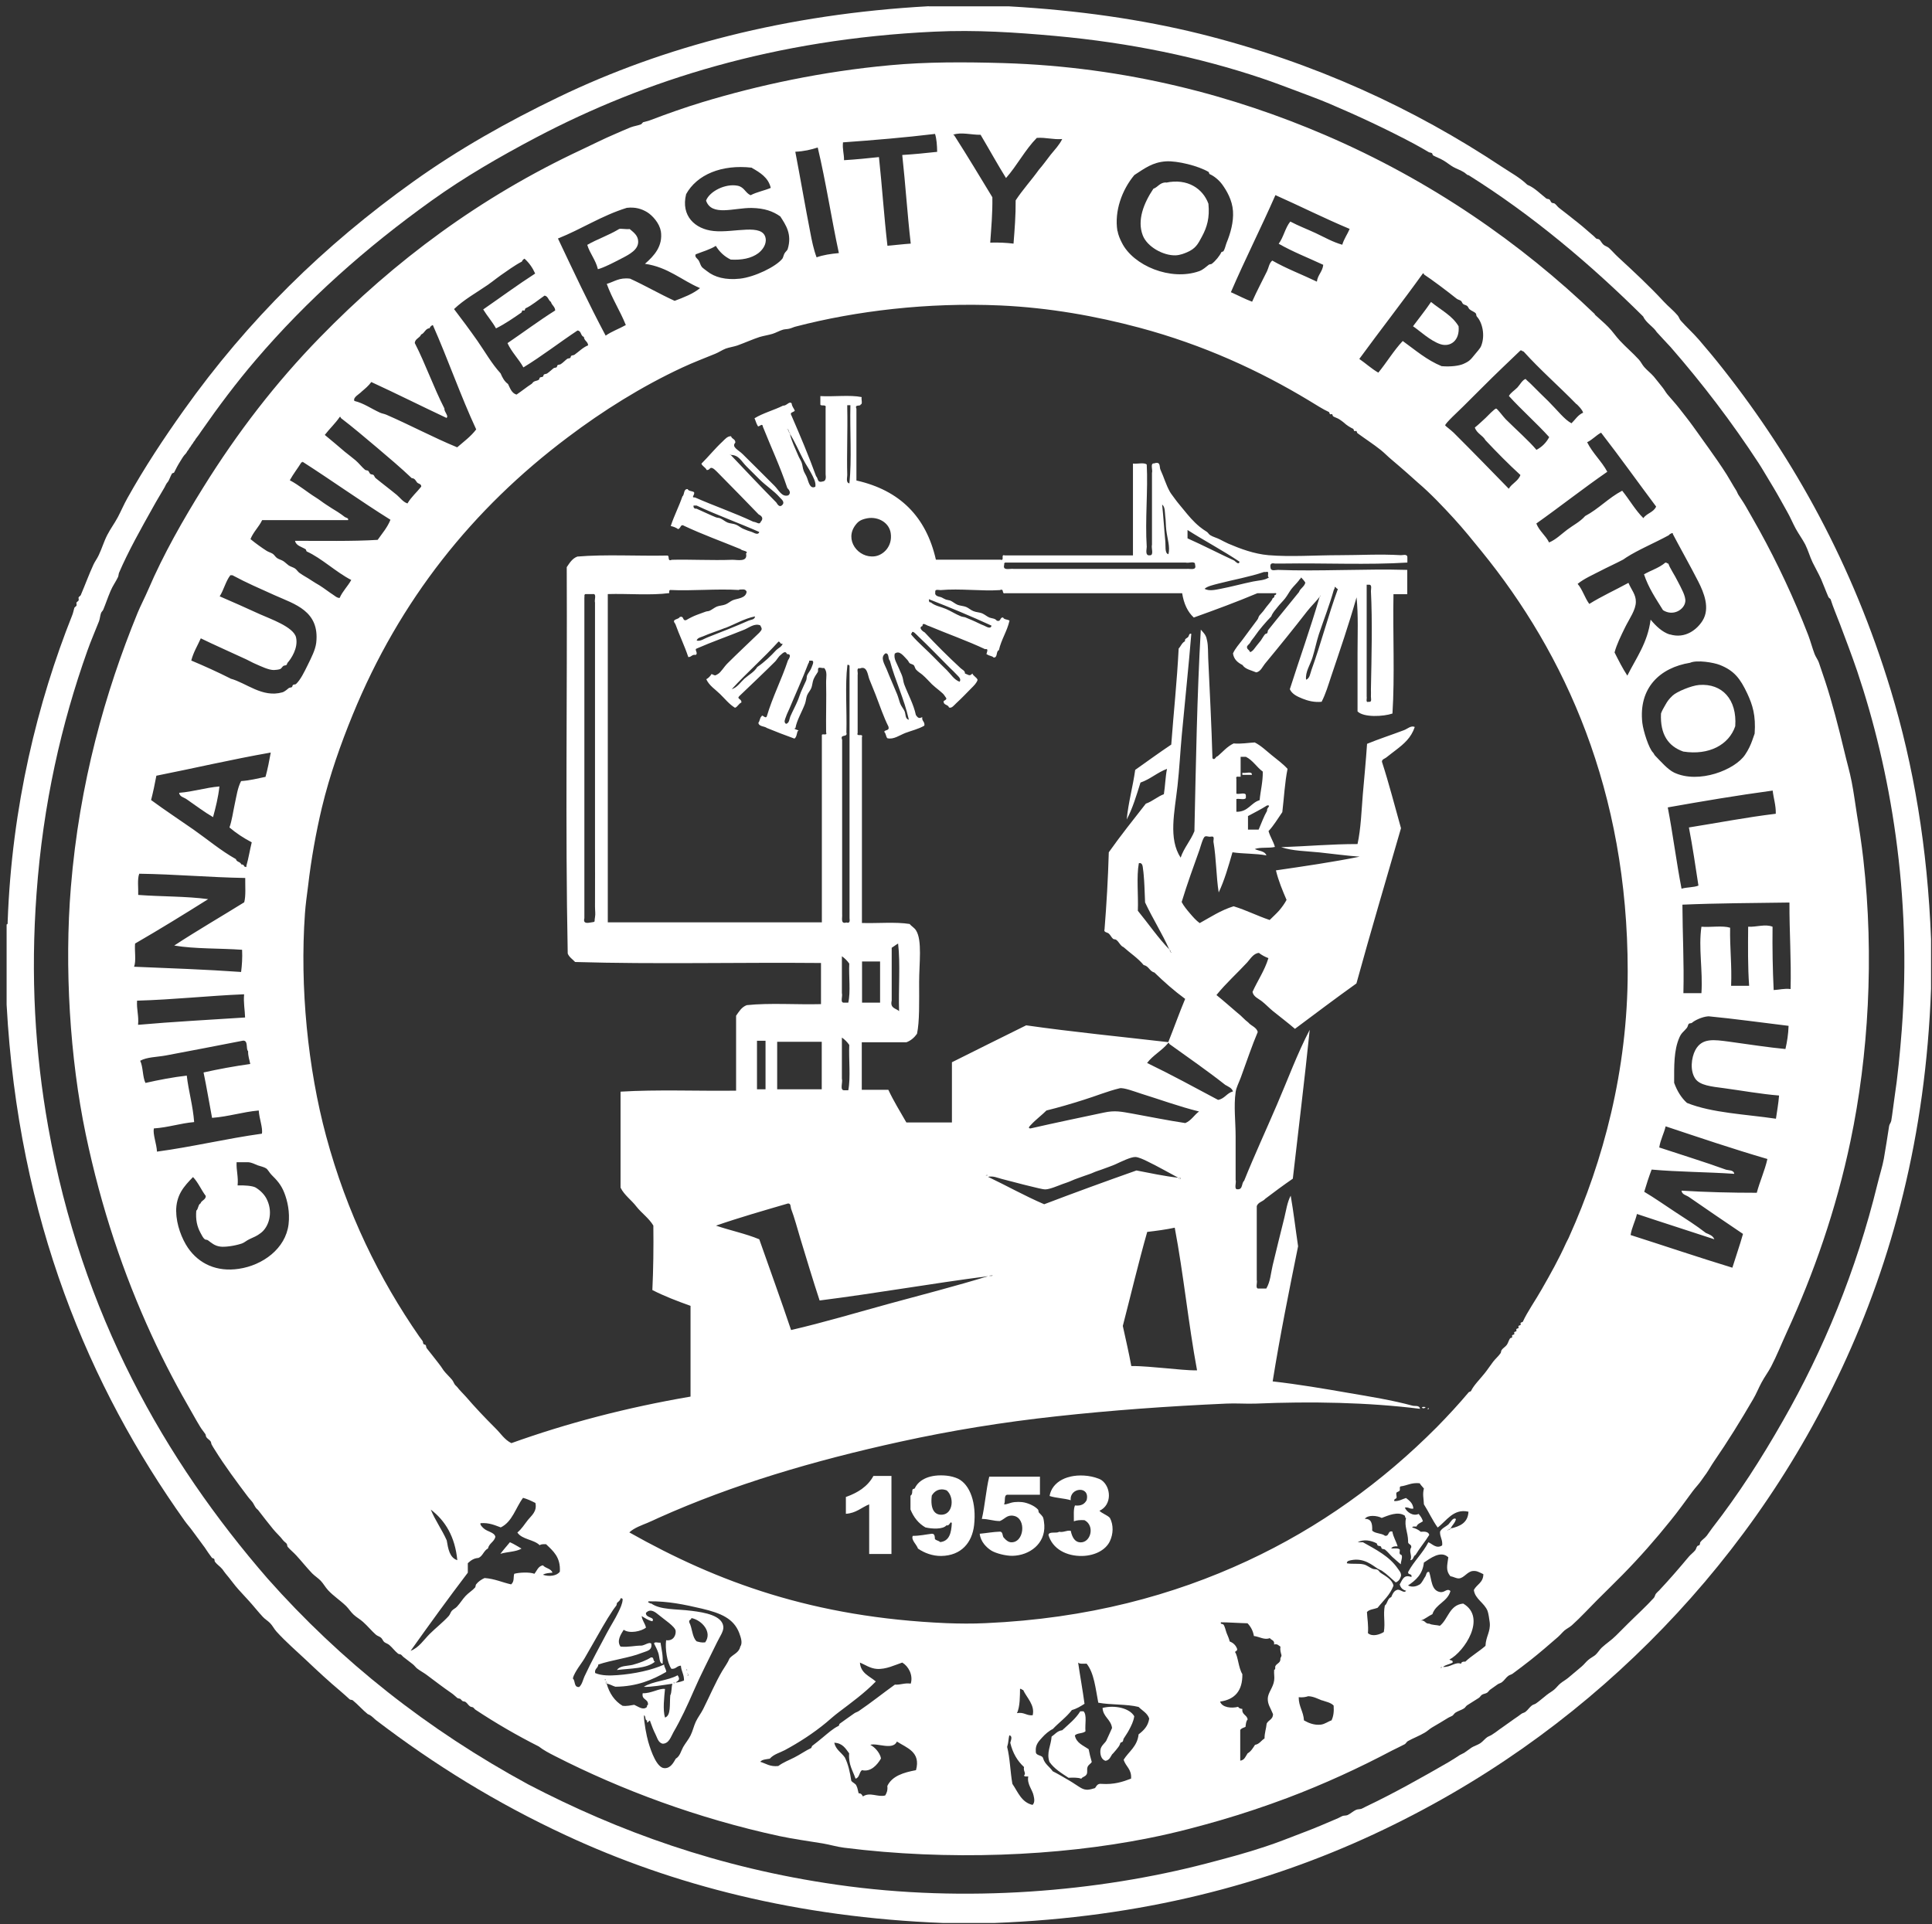 <?xml version="1.0" encoding="UTF-8"?>
<svg xmlns="http://www.w3.org/2000/svg" xmlns:xlink="http://www.w3.org/1999/xlink" width="252pt" height="251pt" viewBox="0 0 252 251" version="1.1">
<rect x="0" y="0" width="252" height="251" fill="#333333" stroke="none"/>
<g id="surface1">
<path style=" stroke:none;fill-rule:evenodd;fill:white;fill-opacity:1;" d="M 191.488 22.867 C 191.246 22.723 191.082 22.543 190.934 22.461 C 190.492 22.184 190.004 22.039 189.547 21.777 C 189.121 21.535 188.715 21.191 188.305 20.949 C 187.848 20.672 187.391 20.527 186.918 20.266 C 186.867 20.234 186.836 20.039 186.785 19.988 C 186.688 19.906 186.461 19.906 186.379 19.859 C 185.711 19.469 185.105 19.109 184.434 18.754 C 180.859 16.852 177.055 15.078 173.379 13.516 C 171.961 12.914 170.41 12.359 169.102 11.855 C 167.535 11.273 166.098 10.719 164.547 10.199 C 156.398 7.465 147.449 5.578 137.586 4.684 C 132.543 4.23 127.285 3.871 121.828 4.133 C 101.074 5.105 84.109 10.477 69.984 17.906 C 65.168 20.445 60.562 23.113 56.301 26.168 C 47.711 32.316 40.035 39.148 33.359 46.957 C 30.828 49.914 28.477 53.055 26.305 56.176 C 26.094 56.488 25.75 56.992 25.617 57.137 C 25.504 57.25 25.457 57.43 25.34 57.543 C 25.227 57.656 25.176 57.836 25.062 57.949 C 24.949 58.062 24.898 58.242 24.785 58.355 C 24.672 58.469 24.621 58.648 24.508 58.762 C 24.395 58.879 24.344 59.055 24.23 59.172 C 23.922 59.48 23.742 59.805 23.543 60.129 C 23.203 60.668 22.926 61.188 22.711 61.641 C 22.695 61.691 22.469 61.723 22.434 61.773 C 22.238 62.098 22.043 62.699 21.879 62.879 C 21.668 63.105 21.586 63.352 21.473 63.562 C 20.949 64.473 20.441 65.285 19.953 66.18 C 18.418 68.914 16.719 71.938 15.527 74.719 C 15.461 74.883 15.477 75.059 15.395 75.273 C 15.102 75.891 14.695 76.441 14.434 77.062 C 14.059 77.938 13.762 78.832 13.469 79.531 C 13.402 79.695 13.242 79.809 13.191 79.941 C 13.047 80.312 13.047 80.703 12.914 81.047 C 12.41 82.332 11.852 83.598 11.395 84.898 C 8.016 94.398 5.617 104.84 4.766 116.566 C 3.98 127.27 4.555 137.289 6.285 146.996 C 10.645 171.477 21.504 190.488 34.91 205.938 C 44.445 216.691 55.762 225.652 68.922 232.793 C 80.598 238.875 93.695 243.656 109.156 245.867 C 126.012 248.293 143.32 246.746 157.266 243.121 C 159.941 242.422 162.523 241.738 165.004 240.906 C 166.688 240.355 168.254 239.719 169.836 239.117 C 171.488 238.5 173.039 237.832 174.539 237.184 C 174.703 237.117 174.934 236.973 175.094 236.906 C 175.293 236.824 175.57 236.875 175.781 236.777 C 176.141 236.613 176.516 236.254 176.891 236.094 C 177.07 236.012 177.398 236.027 177.578 235.965 C 177.773 235.883 177.984 235.77 178.133 235.688 C 181.84 233.93 185.578 231.816 188.91 229.895 C 189.496 229.555 190.035 229.195 190.43 228.938 C 190.59 228.84 190.836 228.758 190.984 228.66 C 191.293 228.465 191.621 228.188 191.945 227.977 C 192.289 227.766 192.699 227.652 193.059 227.426 C 193.398 227.211 193.676 226.824 194.02 226.594 C 194.152 226.512 194.43 226.414 194.574 226.316 C 195.016 226.043 195.23 225.863 195.539 225.637 C 195.949 225.344 196.191 225.164 196.504 224.953 C 196.895 224.691 197.172 224.465 197.465 224.27 C 197.859 224.008 198.152 223.797 198.43 223.586 C 198.594 223.457 198.82 223.441 198.984 223.309 C 199.262 223.098 199.523 222.691 199.816 222.48 C 199.98 222.352 200.211 222.332 200.371 222.203 C 200.895 221.828 201.285 221.473 201.762 221.098 C 202.07 220.852 202.414 220.676 202.723 220.414 C 203 220.188 203.262 219.812 203.559 219.586 C 203.883 219.324 204.195 219.16 204.52 218.902 C 205.156 218.363 205.746 217.859 206.316 217.391 C 206.609 217.145 206.84 216.82 207.148 216.559 C 207.477 216.266 207.852 216.105 208.113 215.875 C 208.422 215.602 208.637 215.195 208.945 214.918 C 209.531 214.379 210.172 213.973 210.742 213.406 L 212.406 211.746 C 213.516 210.641 214.676 209.598 215.723 208.445 C 215.852 208.297 215.887 208.02 216 207.891 C 216.145 207.711 216.277 207.613 216.406 207.484 C 217.781 206.02 219.055 204.539 220.277 203.078 C 220.523 202.785 220.867 202.539 221.109 202.246 C 221.258 202.051 221.258 201.855 221.387 201.695 C 221.438 201.629 221.617 201.613 221.664 201.562 C 221.766 201.449 221.715 201.27 221.797 201.156 C 222.043 200.832 222.367 200.668 222.629 200.328 C 222.859 200.035 223.07 199.676 223.316 199.367 C 226.793 194.895 229.73 190.309 232.574 185.316 C 237.801 176.176 242.109 165.832 244.887 154.461 C 245.18 153.258 245.539 152.152 245.719 151.16 C 245.965 149.73 246.191 148.316 246.406 146.898 C 246.438 146.672 246.633 146.461 246.684 146.215 C 246.844 145.289 246.941 144.312 247.09 143.32 C 247.531 140.426 247.824 137.387 248.055 134.375 C 249.41 116.648 246.566 100.383 242.242 87.551 C 241.523 85.438 240.723 83.355 240.02 81.484 C 239.578 80.312 239.105 79.238 238.777 78.184 C 238.762 78.133 238.535 77.973 238.5 77.906 C 238.156 77.125 237.863 76.312 237.539 75.562 C 237.195 74.801 236.785 74.102 236.426 73.367 C 236.066 72.621 235.84 71.773 235.465 71.027 C 235.09 70.312 234.613 69.676 234.223 68.961 C 233.832 68.246 233.52 67.465 233.113 66.766 C 232.508 65.691 231.902 64.57 231.316 63.594 C 230.891 62.895 230.484 62.195 230.074 61.527 C 229.848 61.137 229.617 60.781 229.391 60.422 C 225.895 55.07 222.074 50.062 217.91 45.281 C 217.305 44.629 216.703 43.996 216.113 43.344 C 215.609 42.562 214.727 42.156 214.316 41.277 C 207.441 34.449 199.816 28.023 191.504 22.82 Z M 121.109 0.828 L 131.609 0.828 C 140.609 1.336 148.938 2.539 156.496 4.406 C 171.52 8.148 184.484 14.184 195.898 21.762 C 197.023 22.512 198.25 23.16 199.215 24.105 C 200.145 24.477 200.879 25.258 201.695 25.895 C 201.809 25.973 201.988 25.941 202.102 26.023 C 202.219 26.105 202.266 26.348 202.383 26.43 C 202.512 26.527 202.676 26.48 202.789 26.559 C 202.969 26.691 203.164 26.965 203.344 27.113 C 204.211 27.781 205.059 28.445 205.973 29.18 C 206.645 29.715 207.199 30.234 207.918 30.836 C 208.016 30.918 208.113 31.051 208.195 31.113 C 208.293 31.18 208.504 31.164 208.602 31.246 C 208.816 31.438 208.914 31.715 209.156 31.926 C 209.336 32.09 209.664 32.172 209.844 32.332 C 210.27 32.723 210.66 33.18 211.086 33.57 C 213.012 35.344 215.152 37.328 217.027 39.359 C 217.582 39.961 218.254 40.48 218.824 41.148 C 219.004 41.359 219.055 41.637 219.234 41.832 C 220 42.695 220.848 43.457 221.586 44.305 C 222.68 45.574 223.707 46.809 224.77 48.16 C 234.043 59.934 241.637 73.613 246.617 90.023 C 249.59 99.816 251.418 110.566 251.875 122.52 L 251.875 128.992 C 251.188 148.168 246.797 164.449 240.266 178.438 C 233.781 192.324 225.16 204.215 215.102 214.234 C 205.027 224.27 193.105 232.809 179.16 239.297 C 165.168 245.805 148.855 250.145 129.668 250.859 L 123.039 250.859 C 104.031 250.129 87.734 245.902 73.82 239.426 C 64.742 235.215 56.629 230.188 49.066 224.414 C 48.773 224.188 48.594 223.945 48.234 223.73 C 48.152 223.684 48.039 223.652 47.957 223.602 C 47.27 223.051 46.699 222.367 46.012 221.812 C 45.898 221.715 45.703 221.781 45.605 221.684 C 45.312 221.406 44.82 220.969 44.363 220.578 C 42.977 219.422 41.359 217.926 39.938 216.574 C 38.664 215.371 37.344 214.25 36.07 212.852 C 35.758 212.512 35.562 212.086 35.234 211.746 C 34.941 211.438 34.551 211.227 34.273 210.914 C 33.652 210.25 33.113 209.551 32.477 208.852 C 32.02 208.348 31.594 207.891 31.09 207.336 C 30.598 206.801 30.012 205.957 29.422 205.273 C 29.262 205.078 29.16 204.914 29.016 204.719 C 28.723 204.363 28.312 204.102 28.051 203.758 C 27.953 203.645 28.02 203.449 27.922 203.352 C 27.871 203.289 27.691 203.273 27.645 203.223 C 27.367 202.863 26.988 202.312 26.68 201.84 C 26.598 201.711 26.418 201.516 26.273 201.289 C 26.191 201.156 26.012 200.961 25.863 200.734 C 25.781 200.605 25.602 200.41 25.457 200.18 C 25.375 200.051 25.195 199.855 25.047 199.629 C 24.836 199.32 24.379 198.816 24.082 198.391 C 11.672 180.957 2.383 159.148 0.863 131.059 L 0.863 120.602 C 0.977 120.566 1.027 120.488 0.996 120.324 C 1.531 105.148 4.93 91.535 9.422 80.25 C 9.551 79.941 9.602 79.598 9.699 79.289 C 9.715 79.238 9.941 79.078 9.977 79.012 C 10.023 78.898 9.941 78.719 9.977 78.605 C 9.992 78.559 10.219 78.395 10.254 78.328 C 10.301 78.215 10.219 78.035 10.254 77.922 C 10.27 77.875 10.496 77.711 10.531 77.645 C 11.117 76.266 11.609 74.914 12.195 73.645 C 12.391 73.223 12.688 72.848 12.883 72.41 C 13.305 71.531 13.551 70.637 13.992 69.789 C 14.418 68.961 14.938 68.277 15.379 67.449 C 15.805 66.637 16.164 65.789 16.621 64.977 C 18.875 60.941 21.34 57.219 23.953 53.543 C 32.348 41.734 42.258 32.008 53.949 23.664 C 59.777 19.5 66.098 15.922 72.891 12.652 C 86.527 6.082 102.562 1.84 121.145 0.812 Z M 121.109 0.828 "/>
<path style=" stroke:none;fill-rule:evenodd;fill:white;fill-opacity:1;" d="M 116.98 227.211 C 116.441 228.367 114.367 227.328 113.52 227.621 C 113.828 227.781 114.137 228.043 114.352 228.301 C 114.578 228.578 114.855 228.969 114.906 229.41 C 114.418 230.238 113.582 231.199 112.426 230.922 C 112.047 231.199 112.129 231.914 111.59 232.027 C 111.25 231.004 110.645 230.207 110.758 228.727 C 110.285 228.09 109.895 227.391 108.816 227.344 C 109.012 228.254 109.746 228.613 110.203 229.277 C 110.629 230.141 110.871 231.18 111.035 232.305 C 111.215 232.578 111.609 232.645 111.723 232.988 C 111.867 233.246 111.902 233.637 112 233.945 C 112.344 233.93 112.441 234.156 112.555 234.352 C 113.469 233.734 114.496 234.484 115.461 234.223 C 115.656 233.914 115.805 233.555 115.738 232.988 C 116.359 231.684 117.844 231.23 119.477 230.922 C 120.133 228.547 118.285 228.027 116.996 227.195 Z M 131.367 227.895 C 131.742 229.359 131.773 231.164 132.051 232.711 C 132.785 233.785 133.227 235.117 134.68 235.457 C 135.023 235.117 134.895 234.598 134.812 234.223 C 134.68 233.508 133.914 232.711 134.125 231.75 C 133.914 231.734 133.621 231.801 133.57 231.621 C 133.879 231.312 133.441 231.051 133.57 230.516 C 132.703 229.719 132.086 228.691 131.773 227.344 C 131.855 227.051 132.117 226.449 131.645 226.383 C 131.527 226.855 131.562 227.262 131.367 227.895 Z M 172.434 221.828 C 171.895 221.617 171.309 221.293 170.637 221.277 C 170.293 221.391 169.902 221.457 169.395 221.406 C 169.395 222.641 170.016 223.262 170.082 224.43 C 170.672 224.773 171.438 225.082 172.285 224.984 C 172.824 224.918 173.266 224.547 173.676 224.43 C 173.918 223.926 174.016 223.309 173.953 222.496 C 173.559 222.09 172.973 222.008 172.434 221.812 Z M 132.625 223.488 C 133.586 223.309 133.848 223.828 134.695 223.766 C 135.023 222.43 133.914 221.473 133.457 220.465 C 133.277 220.465 133.262 220.285 133.047 220.316 C 133.031 221.145 133.062 222.676 132.641 223.488 Z M 87.965 219.488 C 87.93 219.453 87.75 219.551 87.832 219.617 C 87.863 219.648 88.043 219.551 87.965 219.488 Z M 78.98 219.082 C 78.949 219.047 78.77 219.145 78.852 219.211 C 78.883 219.242 79.062 219.145 78.98 219.082 Z M 89.758 218.527 C 89.777 218.383 89.645 218.168 89.629 218.398 C 89.613 218.543 89.742 218.754 89.758 218.527 Z M 89.629 217.844 C 89.629 217.762 89.516 217.684 89.496 217.844 C 89.496 217.926 89.613 218.008 89.629 217.844 Z M 188.059 217.438 C 188.027 217.406 187.848 217.504 187.914 217.586 C 187.945 217.617 188.125 217.52 188.059 217.438 Z M 141.473 222.254 C 140.969 222.578 140.461 222.902 139.809 223.082 C 139.09 224.023 138.125 224.707 137.324 225.555 C 136.82 225.797 136.312 226.238 135.938 226.66 C 135.547 227.098 135.023 227.586 135.105 228.449 C 135.055 229.133 135.969 228.871 136.07 229.41 C 136.297 230.156 136.918 230.48 137.309 231.066 C 137.98 231.395 138.699 231.832 139.516 232.305 C 140.02 232.598 140.672 233.066 141.031 233.262 C 141.688 233.621 142.16 233.457 142.828 233.262 C 143.023 233.004 143.141 232.645 143.66 232.711 C 145.293 232.824 146.438 232.449 147.531 232.027 C 147.629 230.773 146.812 230.449 146.566 229.555 C 147.238 228.48 148.348 227.832 148.512 226.254 C 149.164 225.75 149.754 225.195 149.898 224.188 C 149.656 223.473 149 223.164 148.512 222.676 C 146.961 222.285 144.887 222.43 143.254 222.121 C 142.895 220.27 142.715 218.25 141.734 217.031 C 141.344 217.016 140.836 217.113 140.625 216.887 C 140.887 218.691 141.211 220.43 141.457 222.254 Z M 114.238 219.355 C 112.766 220.871 110.988 222.156 109.402 223.359 C 108.801 223.812 108.242 224.316 107.738 224.742 C 106.09 226.105 104.195 227.328 102.348 228.32 C 101.695 228.66 100.93 228.84 100.406 229.426 C 99.949 229.508 99.395 229.523 99.164 229.832 C 99.914 230.059 100.422 230.5 101.516 230.383 C 102.168 229.895 102.922 229.621 103.59 229.277 C 104.391 228.871 105.141 228.336 105.793 228.043 C 105.844 228.027 105.891 227.797 105.926 227.766 C 106.48 227.344 106.84 227.051 107.312 226.66 C 107.984 226.105 108.699 225.457 109.387 225.148 C 109.438 225.133 109.469 224.902 109.516 224.871 C 110.188 224.398 110.906 223.863 111.461 223.488 C 111.641 223.375 111.852 223.324 112.016 223.211 C 113.664 222.09 115.117 220.918 116.719 219.766 C 117.504 219.812 117.941 219.52 118.793 219.633 C 119.137 218.496 118.465 217.34 117.684 216.887 C 116.75 217.195 115.559 217.797 114.367 217.715 C 113.484 217.648 112.832 217.16 112.164 216.887 C 112.262 218.301 113.438 218.656 114.238 219.355 Z M 159.582 211.926 C 159.777 212.199 159.859 212.672 159.992 213.031 C 160.137 213.387 160.316 213.777 160.398 214.137 C 160.871 214.316 161.199 214.641 161.363 215.098 C 161.41 215.371 161.184 215.371 161.086 215.504 C 161.492 216.09 161.527 217.551 162.047 218.398 C 162.082 220.578 161.051 221.715 159.141 221.977 C 159.402 222.758 160.629 222.887 161.492 222.66 C 161.59 222.836 161.785 222.918 162.047 222.934 C 161.949 223.715 162.668 223.699 162.734 224.316 C 162.523 224.527 162.504 224.918 162.457 225.277 C 162.195 225.391 161.902 225.457 161.77 225.684 L 161.77 229.684 C 162.344 229.621 162.473 229.098 162.734 228.727 C 163.176 228.48 163.418 228.043 163.699 227.621 C 164.285 227.523 164.496 227.051 164.938 226.789 C 164.938 226.043 165.152 225.539 165.215 224.855 C 165.43 224.383 166.047 224.316 166.047 223.617 C 165.707 222.773 165.332 222.332 165.363 221.555 C 165.395 220.805 166.082 220.121 166.195 219.211 C 166.262 218.754 166.148 218.363 166.195 217.828 C 166.359 217.812 166.344 217.617 166.328 217.422 C 166.457 217 166.996 216.984 167.012 216.461 C 166.98 216.203 167.176 216.152 167.145 215.91 C 167.062 215.582 166.945 215.273 167.012 214.805 C 166.766 214.672 166.652 214.414 166.18 214.527 C 166.293 213.957 165.805 213.973 165.625 213.695 C 164.953 213.988 164.27 213.504 163.551 213.422 C 163.438 212.723 163.125 212.184 162.719 211.762 C 161.445 211.73 160.188 211.633 159.258 211.633 C 159.125 211.891 159.484 211.828 159.535 211.906 Z M 89.906 211.648 C 90.312 212.395 90.266 213.582 90.871 214.121 C 91.195 214.203 91.508 214.316 91.98 214.25 C 92.945 212.918 91.555 211.355 90.184 211.078 C 90.184 211.355 89.809 211.258 89.906 211.633 Z M 79.129 219.633 C 79.258 219.062 78.723 219.602 79.129 219.633 C 79.488 220.918 80.176 221.91 81.203 222.527 C 81.824 222.594 82.23 222.465 82.723 222.398 C 83.262 222.625 83.879 223.164 84.387 222.676 C 84.371 222.512 84.418 222.43 84.516 222.398 C 84.598 221.586 83.652 221.797 83.832 220.887 C 84.941 220.934 86.004 220.203 86.738 220.332 C 86.641 221.391 86.43 223.031 86.738 224.059 C 87.539 223.812 87.324 222.316 87.426 221.164 C 87.637 220.773 87.555 220.105 87.703 219.648 C 86.574 219.812 84.844 220.105 83.961 220.055 C 85.172 219.293 87.129 219.258 88.387 218.543 C 88.73 219.082 88.566 219.18 88.109 219.504 C 88.535 219.473 88.895 219.355 89.219 219.227 C 89.238 218.43 88.859 218.023 88.812 217.293 C 88.273 217.309 88.176 217.762 87.57 217.699 C 87 216.867 86.738 215.047 86.887 213.973 C 87.863 214.105 88.191 213.273 88.125 212.738 C 88.062 212.184 86.574 211.227 85.922 210.672 C 85.512 210.348 84.875 209.762 84.258 210.395 C 84.16 211.109 85.496 210.914 85.09 211.5 C 84.516 211.371 84.125 211.078 83.699 210.82 C 83.766 211.438 84.141 211.762 84.258 212.332 C 83.668 212.801 82.117 213.16 81.352 212.609 C 80.973 213.211 80.402 214.07 80.941 214.805 C 82.004 214.902 82.738 214.672 83.699 214.672 C 84.141 214.609 84.664 214.184 84.941 214.398 C 85.137 215.34 84.289 215.387 83.699 215.633 C 82.133 216.266 79.734 216.559 78.035 217.145 C 78.02 217.633 77.527 217.648 77.625 218.25 C 78.492 218.625 79.586 218.594 80.535 218.527 C 82.77 218.363 85.074 217.859 86.625 217.145 C 86.641 217.535 86.887 217.715 86.902 218.105 C 85.09 219.145 83.113 220.008 80.273 220.039 C 79.879 219.926 79.586 219.715 79.16 219.633 Z M 84.941 209.176 C 86.152 210.039 88.145 209.875 90.199 210.137 C 91.93 210.348 94.199 210.754 94.348 212.199 C 94.414 212.785 93.906 213.469 93.516 214.266 C 92.484 216.398 91.344 218.578 90.477 220.594 C 89.66 222.48 88.797 224.336 87.848 225.961 C 87.523 226.531 87.277 227.441 86.461 227.473 C 85.855 227.375 85.727 226.676 85.496 226.238 C 85.219 225.699 85.008 225.113 84.812 224.578 C 84.762 224.121 84.34 225.164 84.402 224.449 C 84.078 224.398 84.273 223.848 83.996 223.766 C 83.98 224.66 84.34 226.48 84.551 227.211 C 84.957 228.613 85.691 230.578 86.625 230.66 C 87.473 230.727 87.863 229.895 88.145 229.426 C 88.699 229.098 88.812 228.449 89.105 227.914 C 89.398 227.406 89.824 226.902 90.07 226.398 C 90.348 225.848 90.492 225.18 90.754 224.609 C 91.031 224.023 91.426 223.535 91.719 222.953 C 92.551 221.293 93.32 219.488 94.199 217.992 C 94.527 217.438 94.918 216.934 95.164 216.332 C 95.605 215.812 96.391 215.617 96.551 214.82 C 96.895 214.332 96.633 213.617 96.422 213.031 C 95.703 211.145 94.039 210.445 91.59 209.859 C 89.219 209.305 87.113 208.867 84.68 208.898 C 84.598 208.898 84.516 208.914 84.551 209.047 C 84.73 209.047 84.746 209.223 84.957 209.176 Z M 80.516 209.047 C 80.434 209.16 80.453 209.355 80.387 209.453 C 80.254 209.633 80.109 209.809 79.977 210.004 C 79.016 211.422 78.148 213.031 77.348 214.414 C 76.973 215.062 76.613 215.699 76.238 216.348 C 75.977 216.789 75.668 217.176 75.406 217.586 C 75.145 218.008 74.836 218.461 74.719 218.965 C 75.078 219.258 74.816 220.152 75.555 220.074 C 75.945 219.699 76.027 219.16 76.238 218.691 C 77.152 216.723 78.215 214.805 79.145 213.047 C 79.652 212.086 80.223 211.227 80.664 210.297 C 80.91 209.777 81.188 209.223 81.219 208.641 C 81.188 208.523 81.105 208.477 80.941 208.508 C 80.891 208.836 80.613 208.949 80.535 209.062 Z M 185.727 203.809 C 185.578 205.371 184.664 206.152 183.652 206.832 C 184.254 207.125 184.812 206.914 185.172 206.703 C 185.465 206.523 185.758 205.859 185.855 205.742 C 186.066 205.516 186.004 204.98 186.41 205.062 C 186.754 206.055 186.672 207.453 187.801 207.68 C 188.453 207.824 188.695 207.125 189.188 207.551 C 188.812 208.965 187.277 209.223 186.836 210.574 C 186.297 210.82 185.906 211.207 185.316 211.402 C 185.906 211.324 185.887 211.859 186.426 211.809 C 186.785 212.004 187.375 211.973 187.816 212.086 C 188.91 211.207 189.039 209.371 190.852 209.191 C 193.957 210.996 191.016 215.469 189.055 216.496 C 189.188 216.641 189.562 216.543 189.465 216.902 C 189.074 217.113 188.551 217.176 188.223 217.453 C 189.172 217.535 189.855 216.738 190.574 217.047 C 190.609 216.805 190.82 216.738 191.129 216.77 C 191.93 216.008 192.926 215.438 193.758 214.707 C 193.809 213.469 194.43 212.883 194.316 211.68 C 194.266 211.258 194.137 210.43 194.035 210.168 C 193.629 209.094 192.387 208.605 192.242 207.418 C 192.617 206.688 193.48 206.461 193.48 205.355 C 192.828 205.043 192.602 204.898 192.094 204.945 C 191.391 205.012 190.949 205.875 190.297 205.906 C 189.906 205.922 189.645 205.695 189.188 205.629 C 188.551 204.883 188.762 204.246 188.91 203.156 C 187.914 202.199 186.508 203.336 185.727 203.84 Z M 58.262 200.914 C 58.457 202.051 58.637 203.207 59.648 203.531 C 59.355 200.473 58.082 198.375 56.188 196.93 C 56.773 198.359 57.641 199.531 58.262 200.93 Z M 68.223 195.398 C 67.258 196.684 66.832 198.523 65.316 199.254 C 64.547 198.977 63.828 198.621 62.684 198.703 C 62.539 198.879 63.012 199.32 63.094 199.383 C 63.566 199.824 64.516 199.891 64.613 200.492 C 64.449 201.156 63.797 201.32 63.648 202.004 C 63.094 202.281 62.98 202.996 62.406 203.238 C 61.852 203.273 61.477 203.5 61.02 203.922 L 61.02 205.16 C 58.473 208.508 56.008 211.906 53.559 215.355 C 54.637 214.949 55.273 213.926 56.039 213.16 C 56.84 212.363 57.77 211.648 58.523 210.82 C 58.703 210.625 58.766 210.332 58.93 210.137 C 59.109 209.926 59.438 209.793 59.617 209.582 C 60.023 209.145 60.316 208.641 60.727 208.199 C 61.102 207.793 61.609 207.5 61.969 207.094 C 62.047 206.996 62.031 206.77 62.098 206.688 C 62.375 206.328 62.801 206.035 63.207 205.859 C 64.547 205.957 65.496 206.426 66.668 206.688 C 67.129 206.297 66.93 205.727 67.078 205.305 C 67.715 205.125 69.086 205.062 69.707 205.305 C 70.035 204.898 70.195 204.312 70.816 204.199 C 71.145 204.605 71.879 204.605 72.059 205.16 C 71.586 205.207 71.113 205.223 70.816 205.434 C 71.633 205.711 72.645 205.582 73.023 205.027 C 73.137 203.125 72.141 202.328 71.227 201.449 C 70.883 201.434 70.555 201.434 70.395 201.582 C 69.641 200.816 68.09 200.848 67.484 199.922 C 68.059 199.449 68.418 198.832 68.875 198.262 C 69.297 197.727 70.082 197.188 69.836 196.066 C 69.316 195.805 68.793 195.547 68.172 195.383 Z M 189.188 199.402 C 189.023 199.383 188.941 199.434 188.91 199.547 C 188.715 199.629 188.926 199.711 188.91 199.547 C 189.074 199.562 189.156 199.516 189.188 199.402 C 190.43 199.125 191.473 198.652 191.539 197.207 C 189.578 196.75 188.648 198.441 187.523 199.27 C 186.852 198.344 186.348 197.223 185.727 196.246 C 185.691 195.383 185.531 194.961 185.727 194.18 C 185.531 193.953 185.332 193.742 185.172 193.496 C 184.074 193.383 183.539 193.805 182.688 193.902 C 182.492 193.984 182.656 194.277 182.559 194.457 C 182.492 194.586 182.199 194.617 182.148 194.734 C 182.066 194.93 182.215 195.223 182.148 195.418 C 182.117 195.512 181.758 195.562 181.871 195.824 C 182.523 195.84 182.902 195.562 183.391 195.418 C 183.832 195.758 184.289 196.082 184.355 196.797 C 183.848 196.895 183.766 196.57 183.242 196.668 C 183.473 197.254 184.32 197.84 185.039 197.496 C 185.27 197.773 185.496 198.066 185.594 198.457 C 185.301 198.668 184.891 198.766 184.762 199.141 C 184.551 199.156 184.238 199.074 184.207 199.27 C 184.648 199.383 185.023 199.562 185.316 199.824 C 185.871 199.773 186.328 199.824 186.426 200.23 C 185.871 201.141 185.188 201.922 184.633 202.848 C 184.305 202.98 184.402 203.531 183.945 203.531 C 184.273 202.98 183.699 202.379 184.074 201.871 C 184.156 201.387 183.586 201.531 183.668 201.043 C 183.637 199.84 183.145 199.125 183.391 198.02 C 183.258 198.02 183.277 197.855 183.258 197.742 C 182.363 197.09 181.008 197.727 180.223 198.02 C 179.652 197.711 178.395 197.578 178.02 198.148 C 178.898 198.102 179.016 198.801 178.98 199.66 C 179.34 200.082 180.223 199.988 180.648 200.344 C 181.25 200.441 180.973 199.645 181.609 199.793 C 181.742 200.539 182.102 201.043 182.297 201.727 C 181.906 201.695 181.594 201.758 181.465 202.004 C 181.855 202.02 182.363 201.922 182.574 202.133 C 182.621 202.297 182.508 202.523 182.574 202.688 C 182.621 202.832 182.82 202.785 182.852 202.961 C 182.918 203.32 182.688 203.758 182.723 204.07 C 182.379 203.809 182.004 203.449 181.609 203.109 C 181.301 202.816 180.988 202.41 180.648 202.148 C 180.531 202.066 180.352 202.102 180.238 202.02 C 180.172 201.969 180.172 201.793 180.109 201.742 C 180.012 201.66 179.812 201.695 179.699 201.613 C 179.652 201.582 179.602 201.367 179.57 201.336 C 178.816 200.945 177.871 200.766 177.086 201.191 L 177.773 201.191 C 179.453 202.133 181.25 203.043 182.328 204.637 C 182.492 204.883 182.801 205.191 182.738 205.598 C 182.621 205.988 182.426 206.297 182.051 206.426 C 181.562 206.02 180.973 205.402 180.254 204.914 C 180.074 204.801 179.914 204.77 179.699 204.637 C 179.016 204.199 177.902 203.191 176.238 203.531 C 176.09 203.566 175.633 203.613 175.684 203.938 C 176.418 204.07 177.219 203.922 177.887 204.086 C 178.262 204.168 178.621 204.477 178.996 204.637 C 179.242 204.75 179.488 204.672 179.684 204.785 C 179.863 204.883 179.93 205.094 180.094 205.191 C 180.762 205.629 181.594 206.055 181.758 206.852 C 181.316 208.07 180.418 208.816 179.684 209.746 C 179.227 209.926 178.59 209.941 178.297 210.297 C 178.344 211.207 178.508 212.004 178.426 213.047 C 178.996 213.566 179.992 213.227 180.5 212.898 C 180.711 211.633 180.387 210.672 180.629 209.453 C 180.988 209.176 180.973 208.508 181.465 208.348 C 181.645 207.941 181.805 207.5 182.297 207.387 C 182.688 207.336 183.145 207.906 183.406 207.516 C 182.965 207.402 182.688 207.145 182.574 206.688 C 182.934 206.07 183.098 205.355 184.094 205.727 C 184.238 205.207 183.57 205.516 183.684 205.043 C 184.434 203.645 185.578 202.621 186.312 201.191 C 186.805 201.387 187.359 202.102 188.109 201.598 C 188.191 200.832 187.801 200.539 187.832 199.809 C 188.059 199.352 188.582 199.172 188.941 198.848 C 189.203 198.586 189.531 197.887 189.906 198.164 C 189.793 198.703 189.398 198.945 189.219 199.402 Z M 129.457 166.352 C 129.293 166.367 129.062 166.336 129.047 166.48 C 129.211 166.465 129.438 166.5 129.457 166.352 Z M 153.23 160.156 C 152.105 160.398 150.879 160.562 149.637 160.707 C 148.496 164.711 147.516 168.871 146.453 172.973 C 146.828 174.711 147.238 176.418 147.562 178.207 C 149.035 178.191 150.535 178.371 151.988 178.484 C 153.441 178.598 154.895 178.793 156.137 178.762 C 155.012 172.727 154.375 166.207 153.23 160.172 Z M 93.367 159.879 C 95.215 160.512 97.285 160.938 99.035 161.668 C 100.422 165.621 101.844 169.523 103.184 173.508 C 107.523 172.5 111.754 171.23 116.031 170.059 C 120.312 168.891 124.656 167.781 128.883 166.48 C 121.453 167.441 114.336 168.711 106.906 169.652 C 106.039 167.02 105.176 164.141 104.422 161.668 C 104.016 160.316 103.605 158.773 103.184 157.684 C 103.102 157.438 103.184 156.969 102.773 157 C 99.605 157.926 96.422 158.836 93.367 159.895 Z M 128.754 153.273 C 128.719 153.242 128.539 153.34 128.621 153.406 C 128.656 153.438 128.836 153.34 128.754 153.273 Z M 22.988 158.09 C 23.004 159.766 23.723 161.617 24.508 162.773 C 25.961 164.887 28.281 165.945 31.137 165.523 C 34.273 165.066 37.246 162.887 37.637 159.73 C 37.832 158.105 37.488 156.641 37.082 155.602 C 36.656 154.512 36.07 153.91 35.414 153.258 C 35.156 153 34.941 152.574 34.73 152.43 C 34.438 152.234 33.996 152.152 33.621 152.023 C 33.211 151.859 32.836 151.648 32.379 151.617 L 30.859 151.617 C 30.812 152.723 31.105 153.488 30.992 154.641 C 31.891 154.609 32.949 154.691 33.344 154.918 C 33.961 155.293 34.551 155.859 34.859 156.578 C 35.629 158.27 35.039 160.074 34.027 160.84 C 33.457 161.277 33.227 161.324 32.508 161.668 C 32.133 161.848 31.871 162.105 31.547 162.219 C 30.516 162.562 29.309 162.691 28.785 162.629 C 28.004 162.547 27.562 162.121 27.121 161.797 C 26.988 161.699 26.809 161.75 26.711 161.668 C 26.469 161.473 26.32 161.133 26.156 160.84 C 25.699 159.992 25.504 159.113 25.602 157.941 C 25.879 157.715 25.832 157.145 26.156 156.984 C 26.289 156.562 26.828 156.543 26.844 156.023 C 26.254 155.242 25.848 154.25 25.176 153.551 C 23.969 154.789 22.957 155.895 22.973 158.09 Z M 153.77 153.684 C 153.801 154.09 154.34 153.551 153.77 153.684 C 152.723 153.129 151.008 152.152 149.621 151.484 C 149.133 151.242 148.48 150.949 148.102 150.934 C 147.484 150.918 146.191 151.566 145.473 151.895 C 145.098 152.07 144.234 152.363 143.68 152.574 C 143.32 152.707 142.961 152.805 142.566 152.984 C 142.305 153.113 141.898 153.227 141.457 153.391 C 140.902 153.602 140.297 153.781 139.66 154.07 C 139.383 154.203 138.992 154.316 138.551 154.48 C 138.109 154.641 136.918 155.16 136.348 155.16 C 135.953 155.16 134.992 154.887 134.402 154.754 C 133.145 154.461 132.102 154.152 130.664 153.797 C 130.141 153.664 129.555 153.371 128.867 153.52 C 131.332 154.691 133.652 156.008 136.199 157.098 C 140.168 155.586 144.184 154.121 148.234 152.691 C 150.047 153.031 151.824 153.438 153.77 153.648 Z M 216.391 149.68 C 219.234 150.625 222.418 151.602 225.094 152.574 C 225.406 152.691 226.141 152.594 226.207 153.129 C 222.68 152.887 218.906 152.887 215.43 152.574 C 215.07 153.52 214.758 154.48 214.465 155.473 C 215.836 156.285 217.141 157.211 218.48 158.09 C 219.852 158.984 221.227 159.848 222.5 160.84 C 222.957 161.035 223.43 161.195 223.609 161.668 C 220.262 160.562 216.863 159.488 213.516 158.367 C 213.289 159.344 212.848 160.09 212.684 161.113 C 217.125 162.531 221.484 164.008 225.961 165.375 C 226.418 163.895 226.922 162.48 227.348 160.969 C 225.012 159.406 222.465 157.648 220.293 156.152 C 219.949 155.91 219.379 155.844 219.332 155.324 C 222.516 155.52 225.781 155.602 229.145 155.602 C 229.551 154.07 230.172 152.77 230.531 151.195 C 226.008 149.875 221.648 148.395 217.258 146.934 C 217.027 147.906 216.586 148.656 216.426 149.68 Z M 148.789 142.656 C 147.988 142.395 146.52 141.84 146.031 141.973 C 144.477 142.344 142.91 142.996 141.328 143.484 C 139.742 143.988 138.141 144.461 136.492 144.867 C 135.988 145.387 135.039 146.117 134.551 146.656 C 134.469 146.754 133.914 147.207 134.418 147.207 C 137.539 146.492 140.902 145.793 143.957 145.145 C 145.457 144.816 146.273 145.027 147.695 145.273 C 150.113 145.711 152.25 146.152 154.602 146.508 C 155.387 146.184 155.762 145.453 156.398 144.996 C 153.77 144.348 151.207 143.402 148.789 142.656 Z M 159.844 141.547 C 157.477 139.68 154.977 137.953 152.512 136.18 C 152.512 136.102 152.496 136.02 152.383 136.051 C 151.582 137.043 150.391 137.645 149.621 138.668 C 152.789 140.199 155.828 141.859 158.879 143.484 C 159.746 143.336 160.008 142.59 160.824 142.379 C 160.676 141.922 160.234 141.777 159.859 141.547 Z M 101.371 142.102 L 107.184 142.102 L 107.184 135.906 L 101.371 135.906 Z M 101.371 135.906 Z M 98.738 142.102 L 99.852 142.102 L 99.852 135.773 L 98.738 135.773 Z M 98.738 135.758 Z M 31.691 135.758 C 28.312 136.41 24.77 137.109 21.602 137.695 C 20.426 137.906 19.168 137.891 18.285 138.379 C 18.68 139.191 18.582 140.477 18.973 141.273 C 20.688 140.883 22.484 140.539 24.359 140.312 C 24.605 142.41 25.16 144.199 25.324 146.379 C 23.465 146.543 21.977 147.078 20.066 147.207 C 19.918 147.973 20.426 149.211 20.477 150.234 C 25.176 149.598 29.473 148.543 34.16 147.891 C 34.305 147.129 33.801 145.891 33.75 144.867 C 31.594 145.062 29.848 145.664 27.66 145.828 C 27.285 143.859 26.957 141.84 26.551 139.906 C 28.508 139.469 30.535 139.094 32.641 138.801 C 32.543 138.246 32.348 137.809 32.363 137.141 C 32.051 136.816 32.379 135.84 31.809 135.758 L 31.676 135.758 Z M 109.812 135.758 L 109.812 140.719 C 109.957 141.176 109.5 142.215 110.09 142.23 L 110.645 142.23 C 110.973 140.539 110.691 138.246 110.773 136.312 C 110.512 135.938 110.188 135.613 109.812 135.352 Z M 222.906 132.586 C 222.859 132.586 222.809 132.586 222.777 132.586 C 221.992 132.652 221.047 133.109 220.703 133.418 C 220.605 133.516 220.391 133.465 220.293 133.547 C 220.148 133.676 220.18 133.906 220.016 134.102 C 219.609 134.605 219.332 134.703 219.055 135.336 C 218.316 137.012 218.367 139.027 218.367 141.258 C 218.742 142.297 219.281 143.191 220.031 143.875 C 223.281 145.191 227.676 145.355 231.645 145.941 C 231.789 144.934 231.969 143.973 232.051 142.914 C 229.75 142.734 227.055 142.25 224.867 141.957 C 223.234 141.742 221.73 141.598 221.125 140.719 C 220.41 139.68 220.605 137.988 221.125 136.996 C 221.992 135.367 223.559 135.629 225.551 135.891 C 228.02 136.23 230.762 136.652 232.883 136.848 C 233.098 135.906 233.258 134.93 233.293 133.824 C 230.305 133.465 225.91 132.863 222.922 132.586 Z M 17.879 130.523 C 17.797 131.707 18.125 132.488 18.008 133.691 C 22.566 133.285 27.301 133.043 31.969 132.734 C 31.938 131.707 31.742 130.848 31.84 129.707 C 27.105 129.902 22.68 130.406 17.879 130.539 Z M 112.441 130.797 L 114.793 130.797 L 114.793 125.43 L 112.441 125.43 Z M 109.812 125.152 L 109.812 129.562 C 109.941 129.938 109.535 130.848 110.09 130.797 L 110.645 130.797 C 110.973 129.367 110.691 127.352 110.773 125.707 C 110.512 125.332 110.188 125.008 109.812 124.746 Z M 117.145 123.09 C 116.848 123.25 116.605 123.461 116.309 123.641 L 116.309 130.523 C 116.066 131.547 116.867 131.531 117.273 131.902 C 117.176 129.008 117.453 125.758 117.145 123.09 Z M 219.445 117.996 C 219.461 121.887 219.672 125.578 219.574 129.562 L 221.926 129.562 C 222.121 126.57 221.52 123.641 221.926 120.895 C 223.117 120.992 224.688 120.715 225.668 121.023 C 225.617 123.641 225.91 125.918 225.797 128.602 L 228.148 128.602 C 227.969 126.164 228 123.512 228.02 120.895 C 229.078 120.957 230.254 120.504 231.203 120.895 C 231.168 123.723 231.219 126.488 231.348 129.156 C 232.102 129.121 232.688 128.926 233.555 129.023 C 233.652 125.121 233.391 121.559 233.406 117.738 C 228.719 117.805 224 117.82 219.445 118.016 Z M 18.156 113.996 C 17.895 114.695 18.059 115.836 18.027 116.746 C 21.012 116.973 24.312 116.91 27.152 117.297 C 24.02 119.266 20.852 121.219 17.617 123.09 C 17.535 124.066 17.781 125.367 17.488 126.113 C 22.172 126.309 26.891 126.473 31.449 126.797 C 31.562 125.902 31.629 124.961 31.578 123.902 C 28.656 123.691 25.406 123.805 22.727 123.348 C 25.699 121.398 28.82 119.594 31.855 117.707 C 32.086 116.844 31.969 115.605 31.988 114.535 C 27.27 114.453 22.891 114.047 18.156 113.98 Z M 152.543 123.918 C 152.527 124.082 152.578 124.164 152.676 124.195 C 152.758 124.391 152.84 124.18 152.676 124.195 C 152.691 124.031 152.645 123.949 152.543 123.918 C 151.582 121.754 150.355 119.852 149.359 117.723 C 149.312 116.859 149.297 115.77 149.23 114.828 C 149.195 114.418 149.164 113.836 149.098 113.445 C 149.051 113.168 149.082 112.469 148.543 112.613 C 148.219 114.402 148.496 116.793 148.414 118.812 C 149.801 120.504 151.043 122.34 152.562 123.902 Z M 162.781 106.434 L 162.781 108.223 L 164.172 108.223 C 164.531 107.395 164.84 106.516 165.281 105.75 C 165.152 105.41 165.902 105.035 165.281 105.066 C 164.496 105.57 163.633 105.996 162.801 106.449 Z M 217.535 105.328 C 218.203 108.793 218.66 112.469 219.332 115.934 C 220 115.723 220.93 115.785 221.535 115.527 C 221.145 112.973 220.77 110.418 220.293 107.945 C 224.066 107.344 227.723 106.629 231.625 106.156 C 231.645 105.004 231.332 104.156 231.219 103.133 C 226.547 103.766 222.023 104.531 217.535 105.328 Z M 161.82 101.328 C 161.574 101.359 161.133 101.18 161.266 101.605 L 161.266 103.539 C 161.641 103.668 162.555 103.262 162.504 103.816 L 162.504 104.094 C 162.359 104.402 161.641 104.141 161.266 104.238 L 161.266 105.898 C 162.816 105.93 163.141 104.727 164.301 104.383 C 164.414 103.133 164.727 102.043 164.711 100.66 C 163.91 100.074 163.418 99.18 162.504 98.727 L 161.82 98.727 L 161.82 101.344 Z M 20.395 101.195 C 20.195 102.285 19.969 103.344 19.707 104.367 C 21.52 105.703 23.383 106.922 25.242 108.223 C 27.055 109.492 28.801 110.973 30.777 112.078 C 30.844 112.469 31.367 112.402 31.465 112.762 C 31.711 112.762 31.824 112.875 31.871 113.039 C 32.051 113.07 32.148 113.25 32.148 112.906 C 32.426 111.949 32.59 110.859 32.836 109.883 C 31.773 109.328 30.812 108.695 29.93 107.945 C 30.258 107.02 30.387 105.961 30.613 104.922 C 30.844 103.879 30.992 102.742 31.449 101.895 C 32.625 101.816 33.586 101.555 34.633 101.344 C 34.91 100.336 35.121 99.262 35.316 98.172 C 30.223 99.066 25.391 100.203 20.395 101.195 Z M 110.398 95.555 C 110.613 96.27 109.516 95.684 109.844 96.512 L 109.844 119.234 C 109.895 119.738 109.598 120.586 110.398 120.34 C 110.855 120.488 110.855 120.145 110.809 119.785 L 110.809 86.867 C 110.773 86.754 110.691 86.707 110.531 86.738 C 110.203 89.406 110.48 92.656 110.398 95.555 Z M 214.219 94.316 C 214.352 95.406 215.07 97.637 215.609 98.172 C 215.723 98.285 215.77 98.465 215.887 98.578 C 216.586 99.293 217.52 100.383 218.367 100.789 C 221.602 102.305 226.32 100.418 227.625 98.449 C 227.855 98.105 227.984 97.879 228.18 97.488 C 228.508 96.805 228.59 96.465 228.867 95.699 C 229.031 93.324 228.605 91.977 227.902 90.461 C 226.988 88.527 226.207 87.484 224.312 86.738 C 223.527 86.43 221.355 86.055 220.441 86.461 C 216.523 87.098 213.695 89.73 214.219 94.316 Z M 105.551 86.184 C 105.551 86.379 105.484 86.492 105.418 86.59 C 104.699 88.496 103.688 90.707 102.938 92.512 C 102.805 92.82 102.625 93.164 102.527 93.473 C 102.43 93.766 102.168 94.219 102.527 94.43 C 102.969 94.332 102.953 93.781 103.082 93.473 C 103.41 92.723 103.801 92.008 104.047 91.406 C 104.211 91.031 104.309 90.656 104.457 90.301 C 104.684 89.762 104.996 89.113 105.141 88.789 C 105.238 88.574 105.207 88.281 105.273 88.105 C 105.387 87.828 105.711 87.469 105.828 87.145 C 105.957 86.77 106.301 86.168 105.828 86.184 Z M 115.641 87.289 C 116.098 88.445 116.605 89.551 117.027 90.594 C 117.191 91.016 117.289 91.453 117.438 91.828 C 117.566 92.152 117.863 92.48 117.992 92.789 C 118.156 93.18 118.043 93.781 118.547 93.895 C 117.926 91.113 116.785 88.852 116.066 86.184 C 115.789 85.957 116.016 85.227 115.512 85.227 C 114.727 85.73 115.414 86.707 115.641 87.289 Z M 101.531 83.711 C 99.59 85.859 97.402 87.762 95.441 89.91 C 96.176 89.684 96.586 89 97.105 88.527 C 97.68 88.023 98.363 87.68 98.773 87.016 C 99.703 86.379 100.504 85.617 101.254 84.801 C 101.531 84.527 101.957 84.395 102.086 83.973 C 101.711 84.07 101.809 83.695 101.531 83.695 Z M 124.754 87.973 C 124.477 87.664 124.199 87.422 123.918 87.145 C 122.547 85.777 121.078 84.234 119.773 83.012 C 119.574 82.836 118.957 82.086 118.938 82.605 C 118.777 82.625 118.84 82.77 118.938 82.883 C 119.789 83.875 120.965 84.852 121.977 85.91 C 122.465 86.43 122.973 86.902 123.496 87.422 C 124.035 87.957 124.441 88.672 125.16 88.934 C 125.453 88.559 124.949 88.203 124.754 87.973 Z M 94.609 81.906 C 93.598 82.312 92.535 82.641 91.703 83.012 C 91.441 83.129 90.953 83.191 90.871 83.566 C 91.375 83.695 91.898 83.289 92.258 83.16 C 94.117 82.43 96.031 81.68 97.645 80.965 C 97.922 80.836 98.461 80.852 98.48 80.41 C 97.105 80.688 95.852 81.438 94.609 81.922 Z M 121.438 78.605 C 121.977 79.047 122.68 79.141 123.379 79.434 C 124.02 79.711 124.672 80.133 125.324 80.395 C 125.52 80.477 125.73 80.477 125.879 80.523 C 126.238 80.672 126.566 80.816 126.844 80.93 C 127.398 81.16 127.824 81.418 128.359 81.613 C 128.539 81.68 129.242 82.168 129.324 81.613 C 126.68 80.395 123.953 79.258 121.16 78.168 C 121.176 78.379 121.145 78.637 121.438 78.574 Z M 76.223 77.922 L 76.223 119.785 C 76.012 120.566 76.711 120.391 77.055 120.34 C 77.742 120.227 77.48 120.34 77.609 119.656 C 77.691 119.168 77.609 118.844 77.609 118.273 C 77.625 115.559 77.609 112.402 77.609 110.418 L 77.609 78.605 C 77.496 78.266 77.871 77.418 77.332 77.5 L 76.371 77.5 C 76.207 77.516 76.223 77.711 76.238 77.906 Z M 96.406 76.965 C 93.402 76.785 90.25 77.109 87.426 76.965 C 87.262 76.98 87.277 77.176 87.293 77.371 C 84.895 77.695 81.906 77.418 79.277 77.5 L 79.277 120.324 L 107.199 120.324 L 107.199 95.945 C 107.148 95.586 107.965 96.074 107.754 95.535 C 107.723 93.438 107.805 91.031 107.754 89.062 C 107.738 88.398 107.965 87.582 107.477 87.129 C 107.297 87.211 106.953 87.031 106.789 87.129 C 106.609 87.227 106.773 87.504 106.66 87.68 C 106.449 87.973 106.203 88.398 106.105 88.641 C 105.973 88.984 105.957 89.406 105.828 89.746 C 105.68 90.105 105.402 90.383 105.273 90.707 C 105.141 91.031 105.125 91.473 104.996 91.812 C 104.617 92.836 103.918 93.977 103.754 94.984 C 103.246 95.113 104.535 95.262 104.031 95.391 C 103.918 95.75 103.898 96.172 103.621 96.352 C 102.398 95.91 101.207 95.457 100.031 94.969 C 99.688 94.707 98.984 94.805 98.918 94.285 C 99.117 94.074 99.098 93.633 99.328 93.457 C 99.441 93.113 99.816 93.844 100.016 93.457 C 100.781 90.867 101.941 88.672 102.773 86.152 C 102.938 85.891 103.312 85.309 102.645 85.324 C 102.43 84.754 101.973 85.34 101.809 85.453 C 101.547 85.648 101.289 86.121 101.125 86.281 C 99.59 87.812 97.844 89.453 96.422 90.82 C 96.047 91.195 96.781 91.16 96.699 91.648 C 96.34 91.797 96.227 92.203 95.867 92.332 C 95.098 91.859 94.559 91.16 93.922 90.543 C 93.32 89.941 92.504 89.453 92.125 88.609 C 92.422 88.445 92.648 88.203 92.812 87.926 C 93.352 88.168 93.238 88.152 93.645 87.926 C 94.039 87.699 94.414 87.016 94.887 86.543 C 96.258 85.176 97.793 83.746 99.035 82.543 C 99.395 82.117 99.457 82.102 99.164 81.582 C 98.43 81.273 97.711 81.875 97.09 82.137 C 94.984 82.996 92.863 83.73 90.871 84.605 C 90.512 84.723 91.129 85.211 90.738 85.438 C 90.234 85.34 90.215 85.73 89.777 85.715 C 89.301 84.266 88.566 82.754 88.109 81.453 C 88.043 81.258 87.785 81.109 87.98 80.898 C 88.191 80.738 88.551 80.719 88.664 80.492 C 89.27 80.297 88.961 81.027 89.496 80.898 C 89.988 80.605 90.492 80.363 90.887 80.215 C 91.375 80.02 91.668 79.941 91.996 79.809 C 92.176 79.727 92.324 79.762 92.551 79.68 C 92.879 79.531 93.188 79.258 93.516 79.125 C 93.84 78.996 94.266 78.996 94.625 78.852 C 94.969 78.719 95.277 78.426 95.59 78.297 C 96.176 78.055 97.285 78.07 97.387 77.191 C 97.223 76.75 96.73 76.93 96.422 76.914 Z M 173.969 76.965 C 173.43 78.898 172.68 80.801 172.023 82.754 C 171.699 83.762 171.504 84.785 171.191 85.777 C 170.898 86.723 170.23 87.664 170.359 88.672 C 170.848 88.496 170.898 87.844 171.047 87.438 C 172.305 83.957 173.266 80.215 174.508 76.832 C 174.312 76.801 174.277 76.605 174.098 76.555 C 174.098 76.75 174.035 76.867 173.969 76.965 Z M 178.262 76.688 L 178.262 90.867 C 178.328 91.129 178.066 91.699 178.539 91.551 C 178.996 91.633 178.801 91.062 178.816 90.867 C 178.836 90.594 178.816 90.137 178.816 89.91 C 178.898 85.73 179.016 81.062 178.816 77.109 C 178.801 76.93 179.016 76.215 178.539 76.281 L 178.262 76.281 Z M 169.414 75.727 C 169.117 76.117 168.742 76.457 168.449 76.832 C 168.141 77.238 167.926 77.68 167.617 78.07 C 167.324 78.441 166.945 78.801 166.652 79.176 C 166.344 79.566 165.984 79.941 165.82 80.41 C 165.152 81.094 164.188 82.215 163.746 82.883 C 163.52 83.227 163.207 83.535 163.062 83.844 C 162.98 84.023 162.652 84.199 162.652 84.395 C 162.637 84.723 162.883 84.688 163.062 85.078 C 163.453 84.934 163.648 84.543 163.895 84.25 C 164.09 84.004 164.336 83.711 164.449 83.566 C 164.66 83.258 164.793 82.996 165.004 82.738 C 165.051 82.672 165.23 82.672 165.281 82.605 C 165.379 82.492 165.332 82.297 165.41 82.199 C 166.75 80.508 168.105 78.898 169.43 77.238 C 169.609 76.734 170.133 76.555 170.262 76.004 C 170.098 75.742 169.902 75.531 169.707 75.32 C 169.676 75.516 169.477 75.547 169.43 75.727 Z M 30.059 88.527 C 32.133 89.078 34.207 91.062 36.836 90.316 C 37.129 90.234 37.57 89.844 37.668 89.762 C 37.785 89.684 37.98 89.699 38.078 89.633 C 38.145 89.586 38.145 89.406 38.207 89.355 C 38.34 89.258 38.52 89.324 38.617 89.227 C 39.203 88.672 39.68 87.68 40.137 86.754 C 40.625 85.762 41.133 84.77 41.246 83.859 C 41.719 79.695 38.422 78.816 35.855 77.664 C 33.734 76.703 32.23 76.07 30.32 75.043 L 30.043 75.043 C 29.441 75.824 29.195 76.945 28.656 77.793 C 30.402 78.539 31.938 79.238 33.914 80.133 C 35.203 80.719 38.305 81.777 38.617 83.16 C 38.926 84.559 37.945 85.973 37.508 86.461 C 37.441 86.543 37.441 86.672 37.375 86.738 C 37.262 86.836 37.098 86.785 36.969 86.867 C 36.82 86.965 36.707 87.211 36.559 87.273 C 36.379 87.355 35.922 87.406 35.727 87.406 C 35.059 87.422 34.027 86.918 33.246 86.574 C 32.867 86.414 32.527 86.203 32.133 86.023 C 30.141 85.094 27.84 84.086 26.191 83.273 C 25.766 84.234 25.227 85.078 24.949 86.168 C 26.695 86.902 28.41 87.68 30.059 88.512 Z M 164.855 74.621 C 163.012 75.254 160.855 75.629 158.914 76.133 C 158.242 76.312 157.461 76.477 157.117 76.816 C 157.723 77.141 158.504 76.945 159.191 76.816 C 160.645 76.539 162.031 76.148 163.469 75.855 C 164.172 75.711 165.004 75.711 165.543 75.305 C 165.152 75.32 165.707 74.41 165.133 74.621 Z M 154.617 73.387 L 131.121 73.387 C 131.008 73.418 130.957 73.5 130.988 73.66 C 130.73 74.523 131.727 74.133 132.23 74.215 L 154.766 74.215 C 155.273 74.164 156.121 74.477 155.875 73.66 C 155.926 73.109 155.012 73.516 154.633 73.387 Z M 217.797 82.754 C 219.852 83.387 221.387 82.07 222.074 80.965 C 223.086 79.336 222.238 77.289 221.52 75.875 C 220.57 74.004 218.855 70.945 218.203 69.676 C 218.203 69.594 218.188 69.516 218.074 69.547 C 217.91 69.613 217.762 69.691 217.664 69.824 C 215.852 70.816 213.695 71.711 212.129 72.719 C 212 72.801 211.836 72.93 211.723 72.996 C 210.742 73.516 209.68 73.988 208.684 74.508 C 207.719 75.012 206.645 75.469 205.777 76.168 C 206.414 76.898 206.707 77.988 207.297 78.785 C 208.914 77.777 210.707 76.965 212.406 76.035 C 212.801 76.965 213.387 77.566 213.371 78.508 C 213.371 79.566 212.539 80.688 211.984 81.809 C 211.41 82.98 210.871 84.07 210.594 85.113 C 211.117 86.152 211.641 87.195 212.262 88.137 C 213.402 85.844 214.906 83.875 215.297 80.836 C 215.984 81.664 216.816 82.461 217.781 82.77 Z M 154.895 70.23 C 156.805 71.074 159.176 72.297 160.988 73.125 C 161.051 73.156 161.605 73.809 161.672 73.27 C 159.5 71.809 157.117 70.555 154.895 69.141 L 154.895 70.246 Z M 111.625 68.441 C 110.055 70.41 111.949 72.863 114.105 72.57 C 115.199 72.426 116.441 71.285 116.18 69.547 C 115.969 68.133 114.496 67.367 113.141 67.609 C 112.359 67.758 111.984 67.969 111.625 68.441 Z M 90.887 66.375 C 91.668 66.715 92.715 67.223 93.367 67.48 C 93.582 67.562 93.711 67.531 93.922 67.609 C 94.297 67.773 94.559 68.02 94.887 68.164 C 95.246 68.309 95.637 68.293 95.996 68.441 C 96.355 68.586 96.633 68.863 96.961 68.992 C 97.305 69.141 97.711 69.301 98.07 69.398 C 98.316 69.48 98.887 69.887 99.035 69.398 C 96.355 68.215 93.5 67.188 90.871 65.953 L 90.461 65.953 C 90.43 66.246 90.574 66.391 90.871 66.359 Z M 151.988 70.508 C 152.07 71.238 151.891 72.18 152.398 72.297 C 152.66 71.367 152.25 70.262 152.121 69.125 C 152.055 68.555 152.07 67.922 151.988 67.336 C 151.926 66.832 151.988 66.133 151.582 65.82 C 151.746 67.32 151.844 69.043 151.988 70.508 Z M 39.449 60.309 C 39.418 60.293 39.352 60.324 39.32 60.309 C 38.828 61.105 38.258 61.82 37.801 62.652 C 38.977 63.27 40.137 64.246 41.113 64.848 C 41.688 65.203 42.027 65.496 42.504 65.805 C 43.074 66.195 43.547 66.473 44.02 66.766 C 44.461 67.043 44.676 67.223 44.984 67.449 C 45.117 67.547 45.523 67.578 45.395 67.855 L 34.191 67.855 C 33.766 68.75 33.047 69.383 32.672 70.328 C 33.359 70.898 34.141 71.449 34.746 71.84 C 35.023 72.02 35.316 72.082 35.578 72.246 C 35.773 72.375 35.922 72.652 36.133 72.801 C 36.395 72.977 36.723 73.043 36.969 73.207 C 37.211 73.367 37.426 73.598 37.652 73.758 C 37.898 73.922 38.242 74.004 38.484 74.164 C 38.699 74.312 38.844 74.574 39.039 74.719 C 39.598 75.125 40.086 75.352 40.559 75.68 C 40.953 75.938 41.359 76.184 41.672 76.363 C 42.324 76.77 42.926 77.258 43.465 77.598 C 43.742 77.777 43.941 78.004 44.301 78.004 C 44.691 77.109 45.359 76.492 45.816 75.66 C 43.824 74.637 41.949 72.816 40.004 71.938 C 39.957 71.922 39.922 71.695 39.875 71.66 C 39.352 71.32 38.617 71.207 38.484 70.555 C 42.109 70.539 45.852 70.637 49.262 70.426 C 49.852 69.578 50.52 68.832 50.93 67.805 C 47.027 65.367 43.352 62.73 39.449 60.227 Z M 95.312 59.348 C 97.285 61.43 99.246 63.512 101.254 65.547 C 101.469 65.918 101.746 66.246 102.086 65.82 C 102.383 65.434 101.875 65.09 101.68 64.863 C 100.992 64.066 99.898 63.367 99.051 62.52 L 97.387 60.863 C 96.668 60.145 96.371 59.348 95.312 59.348 C 95.23 59.152 95.148 59.363 95.312 59.348 Z M 208.816 56.453 C 208.16 56.812 207.703 57.363 207.02 57.691 C 207.738 59.137 208.895 60.145 209.648 61.543 C 206.496 63.723 203.508 66.082 200.391 68.293 C 200.781 69.285 201.598 69.84 202.055 70.766 C 202.953 70.391 203.672 69.66 204.406 69.109 C 205.207 68.504 206.105 68.066 206.758 67.32 C 208.535 66.375 209.812 64.945 211.59 64.016 C 212.539 65.188 213.289 66.539 214.352 67.594 C 214.773 66.961 215.707 66.832 216.016 66.082 C 213.617 62.879 211.281 59.594 208.832 56.438 Z M 102.773 56.047 C 102.758 56.211 102.805 56.293 102.902 56.324 C 102.887 56.488 102.938 56.566 103.035 56.602 C 103.23 57.527 103.738 58.52 104.145 59.496 C 104.258 59.773 104.457 60.047 104.555 60.324 C 104.684 60.648 104.684 61.055 104.832 61.43 C 104.945 61.723 105.141 62 105.238 62.262 C 105.434 62.699 105.598 63.887 106.348 63.496 C 106.465 62.91 106.055 62.211 105.793 61.707 C 105.5 61.137 105.125 60.617 104.832 60.047 C 104.227 58.91 103.703 57.656 103.035 56.602 C 103.051 56.438 103.004 56.355 102.902 56.324 C 102.922 56.16 102.871 56.078 102.773 56.047 C 102.691 55.852 102.609 56.062 102.773 56.047 Z M 42.355 56.73 C 43.238 57.445 44.102 58.195 44.984 58.941 C 45.441 59.316 45.914 59.656 46.371 60.047 C 46.812 60.422 47.188 60.926 47.613 61.285 C 47.711 61.367 47.926 61.348 48.023 61.414 C 48.137 61.512 48.184 61.738 48.301 61.82 C 48.414 61.918 48.578 61.871 48.707 61.953 C 48.82 62.031 48.871 62.277 48.984 62.359 C 49.441 62.75 49.918 63.09 50.375 63.465 C 50.832 63.836 51.305 64.18 51.762 64.57 C 52.203 64.945 52.562 65.48 53.148 65.676 C 53.641 64.828 54.359 64.227 54.945 63.48 C 54.961 63.09 54.555 63.137 54.391 62.926 C 54.211 62.684 54.098 62.391 53.703 62.375 C 52.25 60.992 50.684 59.676 49.148 58.371 C 47.598 57.07 46.062 55.754 44.445 54.52 C 44.445 54.438 44.43 54.355 44.316 54.387 C 43.742 55.234 42.992 55.918 42.371 56.73 Z M 110.512 53.281 C 110.578 56.047 110.434 59.363 110.512 61.953 C 110.531 62.211 110.285 62.977 110.793 63.059 C 111.117 59.934 110.84 56.211 110.922 52.859 L 110.512 52.859 Z M 205.629 52.73 C 203.312 50.355 200.879 48.242 198.723 45.848 C 198.543 45.848 198.527 45.672 198.316 45.719 C 196.648 47.328 195.309 48.566 193.203 50.68 C 192.551 51.332 191.668 52.207 190.852 53.023 C 190.312 53.559 188.484 55.234 188.5 55.496 C 188.5 55.543 189.285 56.129 189.613 56.453 C 192.176 59.008 194.527 61.43 196.797 63.758 C 197.203 63.059 198.02 62.781 198.316 61.969 C 196.73 60.52 195.23 58.992 193.758 57.43 C 193.398 56.777 192.617 56.551 192.371 55.77 C 192.828 55.414 193.203 55.039 193.758 54.535 C 193.957 54.34 194.969 53.281 195.148 53.297 C 195.293 53.297 196.094 54.387 196.387 54.68 C 197.762 56.047 199.473 57.559 200.406 58.684 C 201.125 58.309 201.68 57.754 202.07 57.023 C 200.391 55.168 198.496 53.512 196.812 51.656 C 197.059 51.215 197.465 51.004 197.922 50.551 C 198.184 50.289 198.656 49.426 199.035 49.445 C 198.918 49.445 199.523 49.914 199.719 50.129 C 200.52 50.941 201.32 51.723 201.941 52.324 C 203.164 53.543 204.062 54.746 204.977 55.219 C 205.469 54.746 205.809 54.129 206.496 53.836 C 206.348 53.395 205.973 53.055 205.664 52.73 Z M 56.449 42.402 C 56.25 42.484 56.105 42.613 56.039 42.809 C 55.453 42.875 55.402 43.457 54.93 43.637 C 54.75 44.109 54.16 44.156 54.098 44.742 C 55.5 47.477 56.562 50.551 57.965 53.281 C 57.918 53.754 58.57 54.242 58.242 54.52 C 54.945 52.973 51.746 51.363 48.43 49.836 C 48.086 50.32 47.629 50.695 47.188 51.07 C 46.863 51.43 45.996 51.836 46.227 52.305 C 47.449 52.598 48.43 53.316 49.539 53.82 C 49.801 53.949 50.062 53.965 50.375 54.094 C 53.492 55.445 56.48 57.055 59.633 58.355 C 60.496 57.609 61.43 56.926 62.113 56.016 C 60.074 51.625 58.422 46.84 56.449 42.387 Z M 172.172 77.793 C 172.367 77.711 172.156 77.629 172.172 77.793 C 171.766 78.363 171.027 79.062 170.508 79.727 C 168.809 81.922 166.832 84.363 164.973 86.609 C 164.66 87 164.434 87.602 163.859 87.715 C 163.207 87.438 162.422 87.309 162.066 86.754 C 161.461 86.445 160.938 86.039 160.824 85.242 C 161.117 84.574 161.641 84.023 162.066 83.453 C 162.719 82.574 163.32 81.746 164.008 80.836 C 164.137 80.672 164.137 80.461 164.285 80.281 C 164.48 80.035 164.711 79.844 164.973 79.453 C 165.215 79.094 165.641 78.656 165.934 78.215 C 165.934 77.938 166.309 78.035 166.211 77.664 C 166.426 77.664 166.668 77.289 166.211 77.387 L 164.008 77.387 C 161.312 78.523 158.52 79.551 155.711 80.559 C 154.895 79.809 154.406 78.734 154.195 77.387 L 131.105 77.387 C 130.598 77.516 131.039 76.719 130.418 76.98 C 128.02 77.141 125.258 76.75 122.68 76.98 C 122.5 76.996 121.91 76.785 121.992 77.258 C 121.879 77.824 122.547 77.809 122.824 77.938 C 123.023 78.035 123.203 78.152 123.379 78.215 C 123.512 78.266 123.738 78.281 123.938 78.344 C 124.262 78.477 124.555 78.754 124.898 78.898 C 125.227 79.027 125.684 79.047 126.012 79.176 C 126.336 79.305 126.629 79.598 126.973 79.727 C 127.332 79.875 127.758 79.875 128.082 80.004 C 128.441 80.152 128.703 80.41 129.047 80.559 C 129.375 80.688 129.797 80.656 130.012 80.965 C 130.613 81.16 130.371 80.492 130.844 80.559 C 130.957 80.852 131.449 80.785 131.676 80.965 C 131.348 82.395 130.613 83.387 130.289 84.82 C 129.879 84.949 130.172 85.812 129.602 85.777 C 129.422 85.551 128.98 85.566 128.77 85.371 C 128.441 85.453 129.16 84.543 128.492 84.688 C 126.141 83.582 123.594 82.688 121.16 81.664 C 120.93 81.648 120.293 81.078 120.328 81.664 C 119.738 81.844 120.328 82.363 120.605 82.492 C 122.09 84.086 123.641 85.633 125.309 87.176 C 125.52 87.371 125.895 87.504 125.863 87.859 C 126.32 88.008 126.469 88.281 126.828 87.859 C 126.973 88.219 127.383 88.332 127.512 88.691 C 127.383 89.113 127.039 89.438 126.68 89.797 C 126.09 90.398 125.438 91.082 124.734 91.73 C 124.477 91.957 124.133 92.465 123.773 92.285 C 123.676 91.879 123.023 92.023 123.086 91.453 C 123.66 91.145 123.398 91.098 123.219 90.773 C 122.988 90.363 122.156 89.844 121.551 89.258 C 121.145 88.852 120.801 88.445 120.312 88.023 C 120.051 87.797 119.789 87.68 119.477 87.34 C 119.363 87.211 119.281 86.867 119.199 86.785 C 119.07 86.656 118.758 86.609 118.645 86.512 C 118.531 86.395 118.48 86.219 118.367 86.105 C 117.879 85.617 117.34 84.77 116.703 85.273 C 116.539 85.957 117.012 86.574 117.258 87.211 C 117.371 87.52 117.551 87.844 117.664 88.168 C 117.797 88.496 117.812 88.934 117.941 89.273 C 118.449 90.609 119.168 91.879 119.461 93.277 C 119.691 93.586 119.82 93.797 120.293 93.551 C 120.215 94.105 120.652 94.105 120.57 94.66 C 119.836 95.098 118.957 95.293 118.09 95.617 C 117.34 95.91 116.539 96.512 115.738 96.301 C 115.543 96.09 115.559 95.652 115.332 95.473 C 115.43 95.148 116.051 95.375 115.887 94.789 C 115.297 93.633 114.773 92.105 114.219 90.656 C 113.977 90.023 113.648 89.258 113.387 88.594 C 113.176 88.039 113.109 86.785 112.145 87.211 C 111.641 87.078 111.949 87.746 111.867 88.039 L 111.867 95.617 C 111.656 96.203 112.637 95.586 112.426 96.172 L 112.426 120.406 C 114.465 120.469 116.816 120.242 118.645 120.535 C 118.859 120.812 119.25 121.008 119.477 121.363 C 120.312 122.664 119.887 125.66 119.887 128.113 C 119.887 130.734 119.953 133.254 119.609 134.863 C 119.266 135.336 118.84 135.742 118.223 135.969 L 112.406 135.969 L 112.406 142.168 L 115.871 142.168 C 116.57 143.664 117.422 145.027 118.223 146.43 L 124.164 146.43 L 124.164 138.574 C 127.398 136.961 130.613 135.352 133.848 133.758 C 139.891 134.621 146.191 135.238 152.383 135.953 C 153.133 134.082 153.816 132.148 154.586 130.309 C 153.148 129.254 151.844 128.098 150.57 126.863 C 149.934 126.715 149.852 126.016 149.18 125.902 C 148.43 124.992 147.418 124.34 146.551 123.559 C 146.129 123.398 145.98 122.879 145.59 122.602 C 145.457 122.504 145.293 122.566 145.18 122.469 C 144.969 122.293 144.836 121.965 144.625 121.789 C 144.43 121.609 143.922 121.641 144.07 121.234 C 144.332 117.949 144.527 114.613 144.625 111.184 C 146.16 109.004 147.824 106.938 149.457 104.84 C 150.34 104.531 150.945 103.93 151.809 103.605 C 151.988 102.531 152.004 101.328 152.219 100.301 C 150.945 100.773 150.062 101.637 148.758 102.09 C 148.234 103.766 147.727 105.473 146.961 106.906 C 147.188 104.613 147.762 102.645 148.07 100.434 C 149.637 99.328 151.172 98.203 152.773 97.133 C 153.082 92.949 153.523 88.887 153.738 84.605 C 154.031 84.297 154.16 83.844 154.57 83.648 C 154.473 83.324 154.863 83.242 154.977 83.094 C 155.094 82.965 155.094 82.559 155.387 82.688 C 155.043 86.918 154.57 91.309 154.145 95.91 C 153.949 98.027 153.836 100.301 153.59 102.516 C 153.199 105.996 152.383 109.41 153.996 111.883 C 154.438 110.582 155.289 109.688 155.793 108.434 C 155.988 99.586 156.137 90.691 156.625 82.137 C 156.84 82.379 157.02 82.559 157.184 82.816 C 157.363 83.129 157.379 83.258 157.461 83.648 C 157.59 84.281 157.559 85.145 157.59 85.844 C 157.785 90.039 158.031 94.758 158.145 98.922 C 158.473 99.246 158.52 98.707 158.832 98.645 C 159.5 98.074 160.055 97.391 160.906 96.984 C 161.949 97.066 162.75 96.902 163.664 96.855 C 164.496 97.277 165.168 97.945 165.871 98.512 C 166.57 99.082 167.34 99.637 167.941 100.301 C 167.582 102.059 167.484 104.074 167.258 105.945 C 166.668 106.793 166.148 107.688 165.461 108.418 C 165.672 109.168 166.082 109.734 166.293 110.484 C 165.527 110.68 164.367 110.484 163.664 110.762 C 164.188 111.02 164.988 111.004 165.184 111.59 C 163.828 111.328 162.145 111.395 160.758 111.184 C 160.234 113.004 159.715 114.828 158.961 116.422 C 158.637 114.438 158.652 111.996 158.277 109.816 C 158.242 109.605 158.488 109.051 158 109.133 C 157.559 109.215 157.426 109.004 157.164 109.133 C 156.922 109.246 156.609 110.387 156.48 110.793 C 155.711 112.941 154.863 115.266 154.129 117.672 C 154.422 118.227 154.848 118.73 155.238 119.184 C 155.613 119.625 156.008 120.078 156.48 120.422 C 157.902 119.641 159.223 118.746 160.906 118.227 C 162.555 118.73 163.992 119.477 165.609 120.016 C 166.016 119.609 166.473 119.203 166.848 118.777 C 167.207 118.355 167.551 117.883 167.812 117.395 C 167.289 116.176 166.766 114.941 166.426 113.543 C 170.113 113.004 173.82 112.469 177.348 111.754 C 175.633 111.637 173.836 111.379 172.09 111.199 C 170.344 111.02 168.613 111.02 167.109 110.516 C 170.457 110.402 173.609 110.109 177.07 110.109 C 177.512 108.059 177.578 105.832 177.758 103.637 C 177.953 101.41 178.164 99.211 178.312 97.035 C 179.812 96.414 181.48 95.879 183.145 95.246 C 183.586 95.082 184.043 94.609 184.535 94.836 C 184.059 96.254 183.129 97.035 182.051 97.863 C 181.66 98.172 181.25 98.465 180.809 98.824 C 180.629 98.969 180.238 99.051 180.254 99.375 C 181.168 102.188 181.922 105.148 182.738 108.043 C 180.793 114.793 178.801 121.461 176.926 128.293 C 174.215 130.23 171.566 132.23 168.906 134.215 C 167.961 133.398 166.98 132.668 166 131.871 C 165.527 131.48 165.086 131.008 164.613 130.637 C 164.172 130.277 163.5 130.051 163.371 129.398 C 164.039 127.902 164.938 126.652 165.445 124.992 C 164.973 124.812 164.562 124.586 164.203 124.309 C 163.484 124.375 163.094 125.09 162.684 125.543 C 161.426 126.91 159.91 128.262 158.668 129.805 C 159.613 130.57 160.512 131.367 161.426 132.148 C 161.934 132.523 162.309 133.012 162.816 133.383 C 163.191 133.84 163.879 133.984 164.055 134.621 C 163.32 136.359 162.602 138.477 161.852 140.539 C 161.605 141.223 161.246 141.859 161.168 142.477 C 160.906 144.328 161.168 146.312 161.168 148.266 L 161.168 153.91 C 161.297 154.285 160.891 155.211 161.445 155.145 C 162.129 155.18 161.918 154.332 162.277 154.039 C 163.617 150.707 165.133 147.438 166.555 144.117 C 167.977 140.832 169.199 137.465 170.832 134.344 C 170.164 140.883 169.363 147.305 168.629 153.762 C 167.402 154.609 166.211 155.488 165.035 156.383 C 164.727 156.754 164.105 156.82 163.926 157.34 L 163.926 166.984 C 164.039 167.328 163.664 168.172 164.203 168.094 L 165.168 168.094 C 165.707 167.199 165.754 166.09 166 165.066 C 166.457 163.113 166.996 161.016 167.52 158.871 C 167.762 157.879 167.895 156.852 168.352 155.977 C 168.727 158.121 168.988 160.383 169.316 162.578 C 168.141 168.387 166.965 174.191 166 180.207 C 169.332 180.582 172.68 181.152 175.961 181.723 C 178.605 182.176 181.578 182.648 184.254 183.379 C 184.551 183.461 185.152 183.281 185.219 183.785 C 178.492 182.941 170.98 182.797 163.797 183.105 C 162.504 183.152 161.184 183.039 159.926 183.105 C 152.301 183.445 144.934 183.98 137.801 184.762 C 130.746 185.527 124 186.633 117.469 188.066 C 106.09 190.555 95.539 193.691 85.953 197.984 C 85.434 198.215 84.957 198.457 84.438 198.668 C 83.734 198.961 82.723 199.305 82.086 199.906 C 93.598 206.395 106.105 210.996 123.43 211.746 C 125.078 211.809 126.859 211.828 128.539 211.746 C 141.898 211.16 153.102 208.086 162.684 203.629 C 172.105 199.254 180.336 193.301 187.441 186.145 C 188.859 184.699 190.23 183.219 191.586 181.609 C 191.621 181.574 191.848 181.512 191.863 181.477 C 192.207 180.73 193.059 179.898 193.66 179.137 C 194.055 178.648 194.379 178.129 194.773 177.621 C 195.031 177.281 195.457 176.922 195.734 176.516 C 195.801 176.418 195.785 176.223 195.867 176.109 C 196.047 175.852 196.371 175.688 196.551 175.426 C 196.715 175.184 196.797 174.84 196.961 174.598 C 196.992 174.551 197.223 174.5 197.238 174.469 C 197.27 174.402 197.188 174.258 197.238 174.191 C 197.27 174.141 197.5 174.094 197.516 174.062 C 197.547 173.996 197.465 173.848 197.516 173.785 C 197.547 173.734 197.777 173.688 197.793 173.656 C 197.824 173.59 197.742 173.441 197.793 173.379 C 197.824 173.328 198.055 173.281 198.07 173.246 C 198.102 173.184 198.02 173.035 198.07 172.973 C 198.102 172.922 198.332 172.875 198.348 172.84 C 198.379 172.777 198.297 172.629 198.348 172.566 C 198.379 172.516 198.609 172.469 198.625 172.434 C 199.23 171.102 200.309 169.59 201.105 168.172 C 202.219 166.223 203.312 164.285 204.293 162.105 C 204.422 161.832 204.586 161.57 204.699 161.277 C 209.094 151.52 212.309 139.598 212.309 126.715 C 212.309 103.133 204.129 85.289 193.238 71.906 C 192.062 70.457 190.934 69.059 189.645 67.645 C 188.258 66.133 186.605 64.375 184.941 62.961 C 184.5 62.586 184.074 62.164 183.555 61.723 C 182.949 61.203 182.215 60.535 181.48 59.934 C 181.008 59.543 180.566 59.074 180.094 58.699 C 179.113 57.918 178.066 57.25 177.055 56.504 C 177.004 56.469 176.957 56.242 176.926 56.227 C 176.859 56.195 176.711 56.273 176.645 56.227 C 176.598 56.195 176.547 55.965 176.516 55.949 C 176.156 55.785 175.668 55.496 175.273 55.121 C 175.227 55.07 174.914 54.844 174.719 54.715 C 174.457 54.535 174.148 54.469 173.887 54.309 C 173.836 54.273 173.789 54.047 173.758 54.031 C 173.691 53.996 173.543 54.078 173.48 54.031 C 173.43 53.996 173.379 53.77 173.348 53.754 C 172.582 53.414 171.586 52.762 170.719 52.242 C 164.285 48.355 156.938 44.973 148.594 42.742 C 142.992 41.246 136.902 40.141 130.484 39.848 C 120.965 39.426 111.625 40.562 103.801 42.598 C 103.523 42.66 103.297 42.793 102.969 42.875 C 102.742 42.938 102.383 42.938 102.137 43.004 C 101.648 43.148 101.223 43.41 100.75 43.555 C 100.195 43.719 99.621 43.801 99.082 43.961 C 98.184 44.254 97.207 44.695 96.176 45.07 C 95.703 45.23 95.113 45.312 94.656 45.477 C 94.199 45.656 93.727 45.98 93.27 46.16 C 91.898 46.727 90.414 47.281 88.992 47.949 C 83.684 50.418 78.605 53.609 74.066 57.039 C 61.656 66.359 52.121 78.281 45.996 93.262 C 44.461 97.016 43.008 101.098 41.98 105.375 C 41.211 108.629 40.594 112.047 40.184 115.574 C 40.035 116.762 39.859 117.965 39.777 119.152 C 39.09 128.812 40.168 139.402 42.535 148.199 C 45.246 158.254 49.477 166.84 54.699 174.371 C 54.848 174.582 54.977 174.727 55.109 174.922 C 55.191 175.02 55.156 175.215 55.238 175.328 C 55.289 175.395 55.469 175.41 55.516 175.461 C 55.613 175.59 55.566 175.754 55.648 175.867 C 56.023 176.355 56.691 177.168 57.168 177.801 C 57.41 178.109 57.625 178.402 57.852 178.762 C 58.082 179.086 58.621 179.59 58.961 179.996 C 59.141 180.207 59.191 180.453 59.371 180.68 C 59.469 180.793 59.551 180.828 59.648 180.957 C 59.875 181.281 60.398 181.785 60.758 182.191 C 61.949 183.574 63.258 184.957 64.629 186.324 C 65.281 186.957 65.82 187.836 66.703 188.262 C 73.922 185.672 81.676 183.625 90.07 182.191 L 90.07 170.352 C 88.34 169.734 86.641 169.086 85.09 168.289 C 85.219 165.57 85.254 162.758 85.219 159.879 C 84.633 158.902 83.699 158.27 83.016 157.406 C 82.363 156.543 81.449 155.941 80.941 154.934 L 80.941 142.41 C 85.711 142.117 91.016 142.344 96.012 142.281 L 96.012 132.504 C 96.391 131.969 96.715 131.383 97.402 131.125 C 100.355 130.812 103.898 131.074 107.086 130.992 L 107.086 125.625 C 96.438 125.527 85.434 125.805 75.016 125.496 C 74.688 125.137 74.246 124.879 74.051 124.391 C 73.723 107.867 74 90.738 73.922 73.988 C 74.297 73.449 74.621 72.863 75.309 72.605 C 78.949 72.297 83.18 72.555 87.066 72.473 C 87.375 72.523 87 73.289 87.621 73.027 C 89.891 72.961 92.895 73.125 95.508 73.027 C 96.145 73.012 97.582 73.387 97.305 72.199 C 97.742 71.887 96.73 71.855 96.617 71.645 C 94.168 70.637 91.637 69.727 89.285 68.621 C 88.73 68.277 88.859 68.879 88.453 69.027 C 88.191 68.832 87.848 68.699 87.488 68.621 C 87.93 67.27 88.551 66.098 89.008 64.766 C 89.316 64.52 89.121 63.773 89.695 63.805 C 89.809 64.098 90.297 64.031 90.527 64.211 C 90.672 64.57 90.055 64.926 90.656 64.895 C 93.156 66 95.816 66.91 98.266 68.066 C 98.723 68.098 99.051 68.523 99.23 68.066 C 99.605 67.645 99.41 67.336 98.953 67.105 C 97.516 65.609 95.508 63.562 93.84 61.871 C 93.418 61.445 93.008 60.977 92.73 61.039 C 92.535 61.09 92.535 61.332 92.176 61.316 C 92.027 60.961 91.621 60.844 91.488 60.488 C 92.422 59.559 93.238 58.535 94.25 57.594 C 94.543 57.316 94.887 56.875 95.359 56.91 C 95.441 57.285 95.93 57.25 95.914 57.738 C 95.375 58.324 96.309 58.684 96.879 59.25 C 98.152 60.504 99.672 62.031 101.027 63.383 C 101.566 63.918 101.988 64.895 102.824 64.617 C 103.199 64.324 102.984 63.953 102.691 63.66 C 101.762 60.863 100.57 58.34 99.508 55.672 C 99.441 55.039 98.918 55.883 98.82 55.527 C 98.641 55.25 98.562 54.875 98.414 54.566 C 99.523 53.883 100.945 53.512 102.152 52.91 C 102.594 52.973 102.969 52.258 103.262 52.633 C 103.297 53.055 103.559 53.25 103.672 53.59 C 103.379 53.852 102.953 53.754 103.262 54.273 C 104.375 56.844 105.469 59.43 106.449 62.129 C 106.727 62.359 106.562 63.023 107.281 62.812 C 107.723 62.781 107.754 62.359 107.688 61.855 L 107.688 53.184 C 107.82 52.68 107.086 53.039 107.004 52.777 L 107.004 51.672 C 108.75 51.77 110.871 51.492 112.391 51.801 C 112.309 52.094 112.555 52.715 112.262 52.762 C 112.211 53.07 111.445 52.695 111.707 53.316 L 111.707 62.684 C 117.355 63.953 120.801 67.398 122.074 73.012 L 130.5 73.012 C 131.09 73.223 130.469 72.246 131.055 72.457 L 147.777 72.457 L 147.777 60.473 C 148.332 60.551 149.246 60.293 149.574 60.602 C 149.754 63.902 149.344 67.805 149.574 71.336 C 149.59 71.578 149.297 72.539 149.98 72.441 C 150.551 72.457 150.129 71.48 150.258 71.059 L 150.258 61.691 C 150.391 61.316 149.98 60.406 150.535 60.453 C 151.449 60.145 151.188 60.91 151.367 61.285 C 151.844 62.309 152.055 63.188 152.609 64.18 C 152.773 64.457 153.035 64.766 153.297 65.141 C 153.574 65.531 154.016 66.035 154.406 66.52 C 155.043 67.301 155.648 68.035 156.48 68.719 C 156.789 68.977 157.004 69.109 157.441 69.398 C 157.574 69.496 157.703 69.727 157.852 69.809 C 158.227 70.051 158.684 70.148 159.094 70.359 C 159.5 70.57 159.812 70.734 160.203 70.914 C 161.754 71.578 163.566 72.262 165.461 72.426 C 168.352 72.668 171.602 72.426 174.719 72.426 C 177.398 72.426 179.961 72.262 182.738 72.426 C 182.934 72.441 183.57 72.215 183.57 72.703 L 183.57 73.387 C 178.457 73.711 172.742 73.434 167.387 73.516 L 166.277 73.516 C 165.805 73.402 165.625 73.598 165.723 74.066 C 165.77 74.574 166.426 74.328 166.688 74.344 C 171.977 74.555 178.082 74.184 183.555 74.344 L 183.555 77.516 L 181.758 77.516 C 181.66 82.656 181.938 88.168 181.625 93.082 C 180.449 93.488 177.855 93.617 177.07 92.805 L 177.07 85.227 C 177.07 82.738 177.184 80.266 176.941 77.922 C 175.945 81.438 174.801 84.754 173.625 88.25 C 173.25 89.371 172.922 90.512 172.383 91.551 C 171.387 91.648 170.555 91.406 169.902 91.145 C 169.215 90.867 168.531 90.559 168.238 89.91 C 169.512 85.91 170.914 82.02 172.105 77.922 Z M 188.078 47.77 C 189.234 47.867 190.297 47.719 190.836 47.492 C 191.668 47.133 191.816 46.922 192.355 46.258 C 192.648 45.898 193.074 45.441 193.188 45.148 C 193.758 43.734 193.336 42.043 192.633 41.297 C 192.535 41.199 192.582 41.004 192.5 40.891 C 192.305 40.66 191.945 40.578 191.668 40.336 C 191.555 40.238 191.504 40.027 191.391 39.93 C 191.211 39.766 191.016 39.801 190.836 39.652 C 190.723 39.555 190.672 39.328 190.559 39.246 C 190.41 39.133 190.133 39.082 190.004 38.969 C 188.633 37.879 186.82 36.516 185.727 35.797 C 185.727 35.719 185.711 35.637 185.594 35.668 C 182.883 39.441 180.043 43.066 177.301 46.824 C 178.148 47.41 178.883 48.094 179.781 48.613 C 180.875 47.281 181.789 45.734 182.965 44.484 C 184.598 45.656 186.086 46.973 188.078 47.785 Z M 68.48 33.715 C 68.285 33.797 68.141 33.93 68.074 34.121 C 67.094 34.629 66.098 35.375 65.316 35.91 C 64.891 36.203 64.562 36.48 64.203 36.742 C 63.961 36.902 63.797 37.051 63.648 37.148 C 62.164 38.172 60.531 39.066 59.223 40.32 C 60.254 41.668 61.281 43.051 62.262 44.449 C 63.273 45.898 64.121 47.426 65.297 48.711 C 65.527 49.266 65.805 49.77 66.262 50.094 C 66.539 50.633 66.719 51.281 67.371 51.477 C 68.008 51.055 68.793 50.418 69.316 50.094 C 69.445 50.012 69.477 49.898 69.594 49.816 C 69.789 49.672 70.066 49.688 70.277 49.543 C 70.344 49.508 70.359 49.312 70.41 49.266 C 70.523 49.168 70.688 49.215 70.816 49.137 C 70.883 49.086 70.883 48.906 70.949 48.859 C 71.062 48.777 71.258 48.793 71.355 48.727 C 71.684 48.5 71.992 48.207 72.188 48.047 C 72.305 47.949 72.465 47.996 72.598 47.914 C 72.664 47.867 72.664 47.688 72.727 47.637 C 72.844 47.559 73.039 47.574 73.137 47.508 C 73.48 47.281 73.758 46.973 73.969 46.824 C 74.082 46.727 74.246 46.777 74.379 46.695 C 74.441 46.645 74.441 46.469 74.508 46.418 C 74.621 46.336 74.816 46.355 74.918 46.289 C 75.555 45.832 76.043 45.312 76.711 45.051 C 76.68 44.531 76.191 44.469 76.156 43.945 C 75.715 43.832 75.848 43.148 75.324 43.117 C 72.941 44.695 70.719 46.434 68.27 47.93 C 67.648 46.809 66.75 45.965 66.195 44.762 C 68.285 43.344 70.277 41.848 72.418 40.5 C 72.387 39.977 71.977 39.832 71.863 39.391 C 71.52 39.18 71.504 38.645 71.031 38.562 C 70.195 39.133 69.348 39.863 68.547 40.223 C 68.5 40.238 68.465 40.465 68.418 40.5 C 68.352 40.547 68.203 40.465 68.141 40.5 C 68.09 40.516 68.059 40.742 68.008 40.773 C 66.949 41.508 65.871 42.254 64.695 42.84 C 64.203 41.945 63.551 41.23 63.027 40.367 C 65.281 38.809 67.484 37.18 69.805 35.684 C 69.461 34.918 69.004 34.27 68.418 33.75 Z M 86.184 30.137 C 86.02 29.113 85.074 28.074 84.387 27.664 C 83.699 27.258 82.902 26.984 81.758 27.113 C 78.461 28.137 75.879 29.879 72.777 31.113 C 74.801 35.391 76.809 39.668 79 43.785 C 79.781 43.23 80.762 42.891 81.629 42.402 C 80.875 40.531 79.832 38.953 79.145 37.035 C 80.109 36.758 80.762 36.172 82.184 36.352 C 84.176 37.262 86.004 38.336 87.996 39.246 C 89.203 38.789 90.395 38.336 91.309 37.586 C 88.895 36.562 87.148 34.855 84.125 34.414 C 85.301 33.391 86.492 32.121 86.199 30.156 Z M 160.562 38.125 C 161.492 38.531 162.359 39.004 163.32 39.359 C 163.91 38.012 164.695 36.547 165.266 35.375 C 165.477 34.938 165.543 34.316 165.949 33.992 C 167.762 35.035 169.836 35.812 171.766 36.742 C 171.879 35.848 172.5 35.457 172.598 34.547 C 170.652 33.637 168.598 32.84 166.785 31.797 C 167.422 30.953 167.633 29.715 168.301 28.902 C 169.379 29.473 170.539 29.91 171.617 30.414 C 172.762 30.953 173.82 31.57 175.078 31.926 C 175.309 31.148 175.75 30.562 176.043 29.863 C 172.742 28.48 169.609 26.902 166.359 25.453 C 164.48 29.73 162.406 33.812 160.547 38.125 Z M 98.07 21.875 C 94.117 21.422 90.902 22.785 89.496 25.324 C 88.781 28.172 90.672 29.895 93.09 30.137 C 95.754 30.414 99.523 29.066 99.867 31.098 C 99.996 31.895 99.441 32.625 98.902 33.035 C 97.988 33.715 96.715 33.945 95.312 33.863 C 94.477 33.457 93.84 32.855 93.367 32.074 C 92.602 32.562 91.637 32.82 90.738 33.18 C 90.574 33.555 90.984 33.715 91.148 34.008 C 91.293 34.254 91.375 34.629 91.555 34.84 C 91.719 35.016 92.012 35.211 92.242 35.391 C 93.203 36.156 94.625 36.562 96.52 36.352 C 98.414 36.141 101.207 34.805 102.055 33.734 C 102.152 33.602 102.203 33.277 102.332 33.051 C 102.465 32.82 102.691 32.676 102.742 32.496 C 103.344 30.543 102.48 29.324 101.777 28.234 C 100.812 27.551 99.703 27.16 98.039 27.129 C 95.754 27.098 92.812 28.27 92.094 26.168 C 92.535 24.98 94.609 23.895 96.242 24.234 C 97.105 24.43 97.207 25.16 97.906 25.469 C 98.691 25.047 99.703 24.867 100.535 24.512 C 100.211 23.145 99.133 22.512 98.055 21.891 Z M 145.77 30.137 C 145.832 30.594 146.109 31.246 146.324 31.652 C 147.809 34.66 152.707 36.691 156.414 35.375 C 156.953 35.18 157.281 34.824 157.656 34.547 C 157.77 34.449 157.965 34.496 158.062 34.414 C 158.555 34.043 159.109 33.344 159.305 32.902 C 159.32 32.855 159.551 32.82 159.582 32.773 C 159.777 32.465 159.859 32.008 159.992 31.668 C 160.496 30.445 160.922 28.949 160.824 27.535 C 160.727 26.105 160.008 24.887 159.434 24.086 C 158.996 23.484 158.359 22.965 157.77 22.707 C 157.723 22.688 157.688 22.461 157.641 22.43 C 156.301 21.633 153.574 20.965 152.105 21.047 C 150.309 21.16 149.277 21.988 147.957 22.836 C 146.355 24.754 145.328 27.535 145.75 30.137 Z M 103.738 19.809 C 104.391 23.211 105.043 27.031 105.68 30.27 C 105.891 31.406 106.121 32.527 106.512 33.57 C 107.363 33.262 108.359 33.113 109.418 33.016 C 108.441 28.48 107.723 23.699 106.66 19.242 C 105.793 19.52 104.863 19.746 103.754 19.793 Z M 124.605 17.875 C 126.238 20.43 127.84 23.098 129.438 25.73 C 129.473 27.828 129.293 29.715 129.16 31.652 C 130.254 31.617 131.27 31.668 132.199 31.781 C 132.344 29.941 132.492 28.121 132.477 26.137 C 133.406 24.723 134.535 23.504 135.512 22.137 C 136.051 21.52 136.527 20.852 137.031 20.199 C 137.555 19.551 138.176 18.914 138.551 18.137 C 137.309 18.234 136.477 17.906 135.234 17.988 C 133.699 19.551 132.672 21.582 131.219 23.227 C 130.074 21.387 129.016 19.453 127.902 17.582 C 126.762 17.613 125.355 17.191 124.312 17.582 C 124.477 17.598 124.508 17.746 124.59 17.859 Z M 109.957 18.559 C 109.859 19.484 110.105 20.07 110.09 20.898 C 111.641 20.801 113.16 20.656 114.645 20.492 C 115.055 24.301 115.312 28.27 115.754 32.059 C 116.785 31.977 117.746 31.848 118.793 31.781 C 118.352 27.992 118.105 24.023 117.684 20.219 C 119.234 20.121 120.75 19.973 122.238 19.809 C 122.223 18.965 122.172 18.137 121.961 17.469 C 118.059 17.941 114.023 18.281 109.926 18.574 Z M 207.98 41.004 C 208.57 41.555 209.207 42.078 209.777 42.66 C 210.332 43.215 210.758 43.883 211.297 44.449 C 212.082 45.297 212.961 46.027 213.777 46.922 C 214.039 47.215 214.203 47.59 214.465 47.883 C 214.824 48.305 215.297 48.648 215.707 49.117 C 216.047 49.508 216.406 50.012 216.816 50.5 C 217.078 50.809 217.242 51.152 217.5 51.461 C 217.977 52.031 218.496 52.582 219.02 53.25 C 219.625 54.031 220.23 54.777 220.816 55.594 C 221.062 55.934 221.227 56.16 221.504 56.551 C 221.73 56.875 221.926 57.137 222.188 57.512 C 222.418 57.836 222.613 58.113 222.875 58.469 C 223.578 59.445 224.508 60.781 225.227 61.918 C 225.648 62.586 226.008 63.27 226.465 63.984 C 226.562 64.129 226.629 64.359 226.742 64.539 C 227.004 64.961 227.363 65.449 227.707 66.051 C 228.277 67.074 228.883 68.082 229.504 69.223 C 231.805 73.402 234.012 78.07 235.855 82.852 C 236.164 83.664 236.379 84.512 236.688 85.324 C 236.82 85.68 237.129 86.086 237.242 86.43 C 237.52 87.242 237.781 88.023 238.078 88.902 C 238.973 91.617 239.84 94.984 240.559 97.992 C 240.867 99.328 241.277 100.691 241.523 101.992 C 241.801 103.395 241.98 104.824 242.207 106.254 C 242.52 108.125 242.812 110.078 243.039 112.047 C 244.492 124.844 243.695 137.758 241.375 148.82 C 239.496 157.812 236.559 166.172 233.078 173.754 C 232.379 175.281 231.758 176.844 231.008 178.289 C 230.629 179.004 230.141 179.641 229.766 180.355 C 229.375 181.07 229.078 181.852 228.656 182.551 C 227.055 185.301 225.371 188.031 223.543 190.684 C 223.219 191.156 222.957 191.645 222.582 192.195 C 222.383 192.488 222.156 192.766 221.895 193.156 C 221.648 193.531 221.125 194.082 220.785 194.539 C 219.82 195.84 218.891 197.156 217.879 198.391 C 215.949 200.801 213.875 203.156 211.656 205.418 C 210.562 206.523 209.469 207.598 208.34 208.719 C 207.23 209.828 206.203 210.965 205.027 212.023 C 204.715 212.297 204.375 212.445 204.062 212.703 C 203.785 212.949 203.523 213.273 203.23 213.535 C 202.086 214.527 200.895 215.566 199.637 216.559 C 198.871 217.16 198.086 217.762 197.285 218.348 C 197.125 218.461 196.895 218.496 196.73 218.625 C 196.438 218.836 196.191 219.242 195.898 219.453 C 195.719 219.586 195.523 219.602 195.344 219.73 C 195.051 219.941 194.789 220.121 194.379 220.414 C 194.234 220.512 194.117 220.723 193.973 220.82 C 193.777 220.949 193.449 220.969 193.285 221.098 C 193.074 221.262 193.074 221.375 192.879 221.504 C 192.402 221.828 191.914 222.09 191.359 222.465 C 191.211 222.562 191.129 222.758 190.949 222.871 C 190.625 223.082 190.184 223.195 189.84 223.422 C 189.691 223.52 189.562 223.75 189.434 223.828 C 189.27 223.926 189.023 224.008 188.875 224.105 C 188.238 224.512 187.57 224.887 186.805 225.344 C 186.445 225.555 186.184 225.832 185.84 226.027 C 185.137 226.449 184.336 226.742 183.637 227.133 C 183.504 227.195 183.359 227.473 183.227 227.539 C 182.754 227.797 182.164 228.059 181.562 228.367 C 177.316 230.613 172.711 232.742 167.879 234.562 C 165.086 235.605 162.145 236.598 159.176 237.461 C 158.062 237.785 156.43 238.238 155.156 238.566 C 153.41 239.02 151.566 239.445 149.77 239.801 C 137.961 242.16 123.609 242.746 110.09 241.039 C 109.156 240.922 108.277 240.648 107.328 240.484 C 105.453 240.176 103.508 239.914 101.664 239.523 C 91.051 237.23 81.039 233.508 72.352 229.066 C 71.617 228.691 70.898 228.32 70.277 227.832 C 67.438 226.398 64.66 224.789 61.984 223.016 C 61.902 222.953 61.789 222.789 61.707 222.738 C 61.609 222.676 61.41 222.691 61.297 222.594 C 61.086 222.449 60.953 222.188 60.742 222.039 C 60.613 221.941 60.449 221.977 60.336 221.91 C 60.234 221.844 60.137 221.699 60.055 221.633 C 59.957 221.57 59.746 221.586 59.648 221.504 C 59.484 221.375 59.125 221.016 58.816 220.82 C 57.836 220.152 56.676 219.258 55.633 218.48 C 55.238 218.188 54.781 217.957 54.391 217.648 C 54.195 217.488 54.062 217.273 53.836 217.098 C 53.426 216.789 53.051 216.496 52.594 216.137 C 52.496 216.055 52.414 215.926 52.316 215.859 C 52.219 215.777 52.008 215.812 51.91 215.715 C 51.5 215.387 51.191 214.949 50.797 214.609 C 50.602 214.43 50.309 214.363 50.113 214.203 C 49.949 214.055 49.867 213.793 49.703 213.648 C 49.492 213.469 49.246 213.438 49.02 213.242 C 48.512 212.801 47.957 212.121 47.352 211.582 C 46.961 211.227 46.488 210.98 46.113 210.625 C 45.754 210.297 45.492 209.859 45.148 209.516 C 44.398 208.785 43.484 208.199 42.797 207.453 C 42.422 207.047 42.191 206.59 41.832 206.215 C 41.523 205.891 41.066 205.598 40.723 205.258 C 40.004 204.508 39.367 203.695 38.648 202.914 C 38.305 202.539 37.898 202.215 37.539 201.809 C 37.441 201.711 37.473 201.5 37.406 201.402 C 37.277 201.223 37.051 201.125 36.852 200.848 C 36.59 200.473 35.988 199.938 35.613 199.465 C 34.992 198.719 34.34 197.855 33.668 196.992 C 33.586 196.895 33.457 196.816 33.391 196.719 C 33.246 196.539 33.145 196.293 32.984 196.035 C 32.852 195.84 32.508 195.496 32.297 195.203 C 30.926 193.383 29.309 191.219 28.02 189.137 C 27.887 188.926 27.758 188.73 27.609 188.453 C 27.547 188.34 27.547 188.164 27.48 188.047 C 27.348 187.836 27.055 187.691 26.926 187.496 C 26.828 187.367 26.859 187.203 26.793 187.09 C 26.648 186.859 26.305 186.469 26.109 186.129 C 25.797 185.625 25.473 185.055 25.145 184.469 C 23.301 181.297 21.406 177.738 19.758 174.141 C 16.098 166.172 13.207 157.617 11.184 147.973 C 9.109 138.035 8.391 126.145 9.242 115.754 C 10.352 102.172 13.715 90.301 17.945 79.957 C 18.305 79.078 18.875 77.988 19.332 76.93 C 21.309 72.312 23.902 67.773 26.516 63.578 C 30.973 56.406 36.004 49.883 41.719 44.027 C 51.434 34.043 62.637 25.699 75.863 19.52 C 77.301 18.852 78.672 18.137 80.289 17.453 C 80.793 17.242 81.531 16.898 82.23 16.621 C 82.672 16.445 83.164 16.395 83.621 16.215 C 83.684 16.184 83.848 15.957 83.898 15.938 C 84.223 15.844 84.5 15.809 84.859 15.664 C 86.902 14.883 89.285 14.035 91.637 13.32 C 98.902 11.125 107.23 9.32 116.113 8.508 C 120.852 8.066 125.797 8.082 130.91 8.23 C 147.043 8.719 161.086 12.574 172.793 17.598 C 186.672 23.551 198.414 31.766 208.047 41.004 Z M 207.98 41.004 "/>
<path style=" stroke:none;fill-rule:evenodd;fill:white;fill-opacity:1;" d="M 152.086 23.828 C 154.914 23.227 156.906 24.625 157.621 26.578 C 157.801 28.414 157.441 29.617 156.789 30.836 C 156.234 31.895 155.926 32.43 154.848 32.902 C 154.504 33.051 153.918 33.293 153.328 33.309 C 151.746 33.359 149.621 32.203 149.051 30.691 C 148.301 28.723 149.18 26.512 150.438 24.625 C 151.043 24.414 151.27 23.797 152.105 23.797 Z M 152.086 23.828 "/>
<path style=" stroke:none;fill-rule:evenodd;fill:white;fill-opacity:1;" d="M 77.984 35.113 C 77.691 33.879 76.957 33.113 76.598 31.945 C 77.922 31.18 79.324 30.738 80.746 29.879 C 80.91 29.781 81.66 29.941 82.133 29.879 C 82.703 30.352 83.242 30.758 83.242 31.535 C 83.242 32.562 82.184 33.148 81.039 33.734 C 79.945 34.301 78.785 34.902 78.004 35.113 Z M 77.984 35.113 "/>
<path style=" stroke:none;fill-rule:evenodd;fill:white;fill-opacity:1;" d="M 186.656 39.391 C 187.898 40.418 189.414 41.148 190.25 42.562 C 190.43 44.434 189.172 45.312 187.898 44.906 C 186.574 44.484 185.105 43.086 184.305 42.562 C 185.09 41.508 185.906 40.5 186.656 39.391 Z M 186.656 39.391 "/>
<path style=" stroke:none;fill-rule:evenodd;fill:white;fill-opacity:1;" d="M 102.742 56.047 C 102.578 56.062 102.66 55.852 102.742 56.047 Z M 102.742 56.047 "/>
<path style=" stroke:none;fill-rule:evenodd;fill:white;fill-opacity:1;" d="M 102.742 56.047 C 102.855 56.078 102.902 56.16 102.871 56.324 C 102.758 56.293 102.707 56.211 102.742 56.047 Z M 102.742 56.047 "/>
<path style=" stroke:none;fill-rule:evenodd;fill:white;fill-opacity:1;" d="M 102.871 56.324 C 102.984 56.355 103.035 56.438 103.004 56.602 C 102.887 56.566 102.84 56.488 102.871 56.324 Z M 102.871 56.324 "/>
<path style=" stroke:none;fill-rule:evenodd;fill:white;fill-opacity:1;" d="M 95.262 59.348 C 95.098 59.363 95.18 59.152 95.262 59.348 Z M 95.262 59.348 "/>
<path style=" stroke:none;fill-rule:evenodd;fill:white;fill-opacity:1;" d="M 214.449 74.914 C 215.363 74.395 216.441 74.066 217.207 73.402 C 217.438 73.367 217.453 73.531 217.617 73.531 C 217.812 74.133 218.383 74.914 218.855 75.875 C 219.266 76.688 219.918 77.793 219.82 78.492 C 219.691 79.516 218.254 80.445 216.914 79.598 C 216 78.117 215.02 76.703 214.434 74.914 Z M 214.449 74.914 "/>
<path style=" stroke:none;fill-rule:evenodd;fill:white;fill-opacity:1;" d="M 172.141 77.809 C 172.125 77.645 172.336 77.727 172.141 77.809 Z M 172.141 77.809 "/>
<path style=" stroke:none;fill-rule:evenodd;fill:white;fill-opacity:1;" d="M 226.336 94.738 C 225.504 97.18 222.891 98.562 219.559 98.043 C 217.617 97.359 216.523 95.828 216.652 93.082 C 216.766 92.738 216.965 92.398 217.207 91.977 C 217.52 91.422 217.68 91.211 218.172 90.738 C 218.727 90.219 220.621 89.438 221.633 89.355 C 224.637 89.129 226.582 91.258 226.336 94.723 Z M 226.336 94.738 "/>
<path style=" stroke:none;fill-rule:evenodd;fill:white;fill-opacity:1;" d="M 162.047 100.805 C 162.422 100.938 163.34 100.531 163.289 101.082 L 162.047 101.082 Z M 162.047 100.805 "/>
<path style=" stroke:none;fill-rule:evenodd;fill:white;fill-opacity:1;" d="M 28.621 102.594 C 28.461 104.043 28.133 105.328 27.789 106.598 C 26.613 105.914 25.488 105.051 24.328 104.254 C 23.984 104.012 23.43 103.945 23.363 103.426 C 25.242 103.277 26.746 102.758 28.621 102.594 Z M 28.621 102.594 "/>
<path style=" stroke:none;fill-rule:evenodd;fill:white;fill-opacity:1;" d="M 152.512 123.934 C 152.625 123.969 152.676 124.047 152.645 124.211 C 152.527 124.18 152.48 124.098 152.512 123.934 Z M 152.512 123.934 "/>
<path style=" stroke:none;fill-rule:evenodd;fill:white;fill-opacity:1;" d="M 152.645 124.211 C 152.805 124.195 152.723 124.406 152.645 124.211 Z M 152.645 124.211 "/>
<path style=" stroke:none;fill-rule:evenodd;fill:white;fill-opacity:1;" d="M 128.59 153.406 C 128.523 153.34 128.688 153.227 128.719 153.273 C 128.785 153.34 128.621 153.453 128.59 153.406 Z M 128.59 153.406 "/>
<path style=" stroke:none;fill-rule:evenodd;fill:white;fill-opacity:1;" d="M 153.754 153.684 C 154.324 153.551 153.785 154.09 153.754 153.684 Z M 153.754 153.684 "/>
<path style=" stroke:none;fill-rule:evenodd;fill:white;fill-opacity:1;" d="M 128.996 166.48 C 129.016 166.32 129.242 166.367 129.406 166.352 C 129.391 166.516 129.16 166.465 128.996 166.48 Z M 128.996 166.48 "/>
<path style=" stroke:none;fill-rule:evenodd;fill:white;fill-opacity:1;" d="M 185.953 183.559 C 185.645 183.98 185.07 183.398 185.953 183.559 Z M 185.953 183.559 "/>
<path style=" stroke:none;fill-rule:evenodd;fill:white;fill-opacity:1;" d="M 186.23 183.836 C 186.168 183.77 186.328 183.656 186.363 183.707 C 186.426 183.77 186.266 183.883 186.23 183.836 Z M 186.23 183.836 "/>
<path style=" stroke:none;fill-rule:evenodd;fill:white;fill-opacity:1;" d="M 116.277 192.52 L 116.277 202.719 L 113.371 202.719 L 113.371 196.246 C 112.359 196.652 111.672 197.398 110.332 197.48 L 110.332 195.285 C 111.902 194.734 113.191 193.902 113.926 192.539 L 116.277 192.539 Z M 116.277 192.52 "/>
<path style=" stroke:none;fill-rule:evenodd;fill:white;fill-opacity:1;" d="M 121.535 195.125 C 121.324 196.848 121.879 197.691 122.922 197.594 C 124.312 197.48 124.508 195.285 123.48 194.426 C 122.562 194.066 121.879 194.504 121.535 195.105 Z M 119.055 200.359 C 119.984 200.359 120.719 200.18 121.535 200.082 C 121.926 200.066 121.926 200.426 121.945 200.766 C 122.105 200.977 122.465 200.977 122.629 201.172 C 123.84 201.043 124.082 199.969 124.148 198.703 C 123.969 198.312 123.855 199.141 123.461 198.977 C 122.988 199.547 121.52 199.449 120.703 199.254 C 119.805 198.734 119.168 197.938 118.758 196.914 L 118.758 195.125 C 119.086 194.895 118.922 194.539 119.039 194.293 C 119.07 194.23 119.297 194.211 119.316 194.164 C 119.855 192.992 121.324 192.293 123.461 192.504 C 123.969 192.555 124.539 192.699 124.98 192.91 C 126.531 193.691 127.383 196.066 127.055 198.977 C 126.793 201.223 125.406 202.93 122.777 202.98 C 121.617 202.996 120.539 202.574 119.738 202.02 C 119.559 201.484 118.809 200.883 119.055 200.359 Z M 119.055 200.359 "/>
<path style=" stroke:none;fill-rule:evenodd;fill:white;fill-opacity:1;" d="M 143.383 197.059 C 143.758 197.465 144.395 197.613 144.773 198.02 C 145.262 198.961 145.211 200.102 144.773 201.043 C 144.266 202.133 142.926 202.93 141.18 202.98 C 139.074 203.027 137.262 202.035 136.754 200.23 C 136.852 199.727 137.801 200.082 138.141 199.824 C 138.797 199.938 139.039 199.613 139.66 199.695 C 139.855 200.59 140.215 201.172 140.902 201.207 C 142.289 201.27 142.844 199.027 141.457 198.312 C 140.918 198.277 140.445 198.312 140.07 198.457 C 140.086 197.742 139.988 196.895 140.215 196.391 C 141.051 196.488 141.473 196.18 141.734 195.707 C 142.227 193.773 139.48 194.035 139.66 195.707 C 138.812 195.449 137.734 195.434 136.902 195.156 C 137.211 193.285 139.285 192.211 141.883 192.539 C 142.484 192.617 143.336 192.848 143.68 193.09 C 144.934 193.984 145.082 196.328 143.398 197.09 Z M 143.383 197.059 "/>
<path style=" stroke:none;fill-rule:evenodd;fill:white;fill-opacity:1;" d="M 135.645 192.652 L 135.645 194.992 L 131.367 194.992 C 130.891 195.074 131.188 195.922 130.957 196.23 C 131.25 196.328 131.676 196.02 132.344 195.953 C 132.641 195.922 133.047 195.922 133.309 195.953 C 134.027 196.035 134.926 196.426 135.383 196.914 C 135.48 197.027 135.434 197.207 135.512 197.32 C 135.578 197.398 135.988 197.758 136.07 198.004 C 136.148 198.246 136.199 198.734 136.215 198.961 C 136.348 201.387 134.289 202.914 132.066 202.961 C 131.168 202.98 129.848 202.621 129.309 202.281 C 128.703 201.906 127.902 201.141 127.789 200.082 C 128.672 200.004 129.488 199.84 130.418 199.809 C 130.875 199.809 130.695 200.441 130.973 200.637 C 131.234 200.945 131.527 201.156 131.805 201.191 C 133.602 201.367 133.93 198.051 132.215 197.742 C 131.348 197.578 131.07 198.164 130.418 198.426 C 129.555 198.426 128.934 198.148 128.066 198.148 C 128.477 196.391 128.605 194.375 129.031 192.637 L 135.66 192.637 Z M 135.645 192.652 "/>
<path style=" stroke:none;fill-rule:evenodd;fill:white;fill-opacity:1;" d="M 188.859 199.531 C 188.895 199.418 188.977 199.367 189.137 199.383 C 189.105 199.5 189.023 199.547 188.859 199.531 Z M 188.859 199.531 "/>
<path style=" stroke:none;fill-rule:evenodd;fill:white;fill-opacity:1;" d="M 188.859 199.531 C 188.875 199.695 188.664 199.613 188.859 199.531 Z M 188.859 199.531 "/>
<path style=" stroke:none;fill-rule:evenodd;fill:white;fill-opacity:1;" d="M 66.508 201.191 C 67.062 201.418 67.52 201.742 68.023 202.02 C 67.309 202.457 66.133 202.426 65.266 202.703 C 65.656 202.184 66.098 201.695 66.508 201.191 Z M 66.508 201.191 "/>
<path style=" stroke:none;fill-rule:evenodd;fill:white;fill-opacity:1;" d="M 85.316 214.414 C 85.336 214.105 85.906 214.348 86.152 214.281 C 86.281 215.16 86.508 215.941 86.43 217.031 C 85.973 217 86.035 216.121 85.871 215.648 C 85.711 215.16 85.496 214.77 85.316 214.414 Z M 85.316 214.414 "/>
<path style=" stroke:none;fill-rule:evenodd;fill:white;fill-opacity:1;" d="M 85.449 216.754 C 84.371 217.699 82.266 217.633 80.469 217.859 C 80.875 217.258 81.84 217.355 82.543 217.176 C 83.422 216.934 84.305 216.609 84.895 216.219 C 85.367 216.121 85.121 216.723 85.449 216.77 Z M 85.449 216.754 "/>
<path style=" stroke:none;fill-rule:evenodd;fill:white;fill-opacity:1;" d="M 187.898 217.566 C 187.832 217.504 187.996 217.391 188.043 217.422 C 188.109 217.488 187.945 217.602 187.898 217.566 Z M 187.898 217.566 "/>
<path style=" stroke:none;fill-rule:evenodd;fill:white;fill-opacity:1;" d="M 89.465 217.844 C 89.496 217.684 89.613 217.762 89.598 217.844 C 89.562 218.008 89.449 217.926 89.465 217.844 Z M 89.465 217.844 "/>
<path style=" stroke:none;fill-rule:evenodd;fill:white;fill-opacity:1;" d="M 89.598 218.398 C 89.629 218.188 89.758 218.398 89.727 218.527 C 89.695 218.738 89.562 218.527 89.598 218.398 Z M 89.598 218.398 "/>
<path style=" stroke:none;fill-rule:evenodd;fill:white;fill-opacity:1;" d="M 78.82 219.227 C 78.754 219.16 78.918 219.047 78.949 219.098 C 79.016 219.16 78.852 219.277 78.82 219.227 Z M 78.82 219.227 "/>
<path style=" stroke:none;fill-rule:evenodd;fill:white;fill-opacity:1;" d="M 79.098 219.633 C 78.688 219.602 79.227 219.062 79.098 219.633 Z M 79.098 219.633 "/>
<path style=" stroke:none;fill-rule:evenodd;fill:white;fill-opacity:1;" d="M 87.801 219.633 C 87.734 219.57 87.898 219.453 87.93 219.504 C 87.996 219.57 87.832 219.684 87.801 219.633 Z M 87.801 219.633 "/>
<path style=" stroke:none;fill-rule:evenodd;fill:white;fill-opacity:1;" d="M 147.941 223.91 C 147.859 224.547 147.531 225.18 147.254 225.699 C 147.043 226.105 146.812 226.398 146.566 226.805 C 146.504 226.922 146.52 227.098 146.422 227.211 C 146.387 227.262 146.16 227.309 146.145 227.359 C 146.062 227.555 146.047 227.684 145.867 227.914 C 145.637 228.203 145.457 228.449 145.18 228.742 C 145.164 228.758 145.051 228.871 145.051 228.871 C 144.871 229.133 144.738 229.605 144.215 229.703 C 143.613 229.555 143.48 228.809 143.531 228.32 C 143.578 227.684 144.234 227.359 144.363 226.938 C 144.594 226.414 144.836 225.93 145.051 225.422 C 144.902 224.285 143.891 224.008 143.809 222.805 C 145.426 222.398 147.367 222.836 147.957 223.91 Z M 147.941 223.91 "/>
<path style=" stroke:none;fill-rule:evenodd;fill:white;fill-opacity:1;" d="M 141.309 223.227 C 141.816 223.684 141.488 224.969 141.586 225.848 C 141.262 226.172 140.492 226.043 140.199 226.398 C 140.395 227.391 141.293 227.699 141.996 228.188 C 142.109 228.758 142.242 229.312 142.402 229.848 C 142.289 230.09 141.965 230.188 141.848 230.531 C 141.734 230.871 141.898 231.199 141.719 231.492 C 141.508 231.816 141.23 231.75 141.031 232.043 C 140.625 231.863 139.973 231.898 139.367 231.914 C 138.453 231.312 137.504 230.742 136.887 229.848 C 136.461 228.645 137.098 227.684 137.164 226.547 C 137.602 226.254 137.898 225.797 138.551 225.715 C 139.383 224.938 140.297 224.238 140.902 223.246 L 141.309 223.246 Z M 141.309 223.227 "/>
</g>
</svg>
